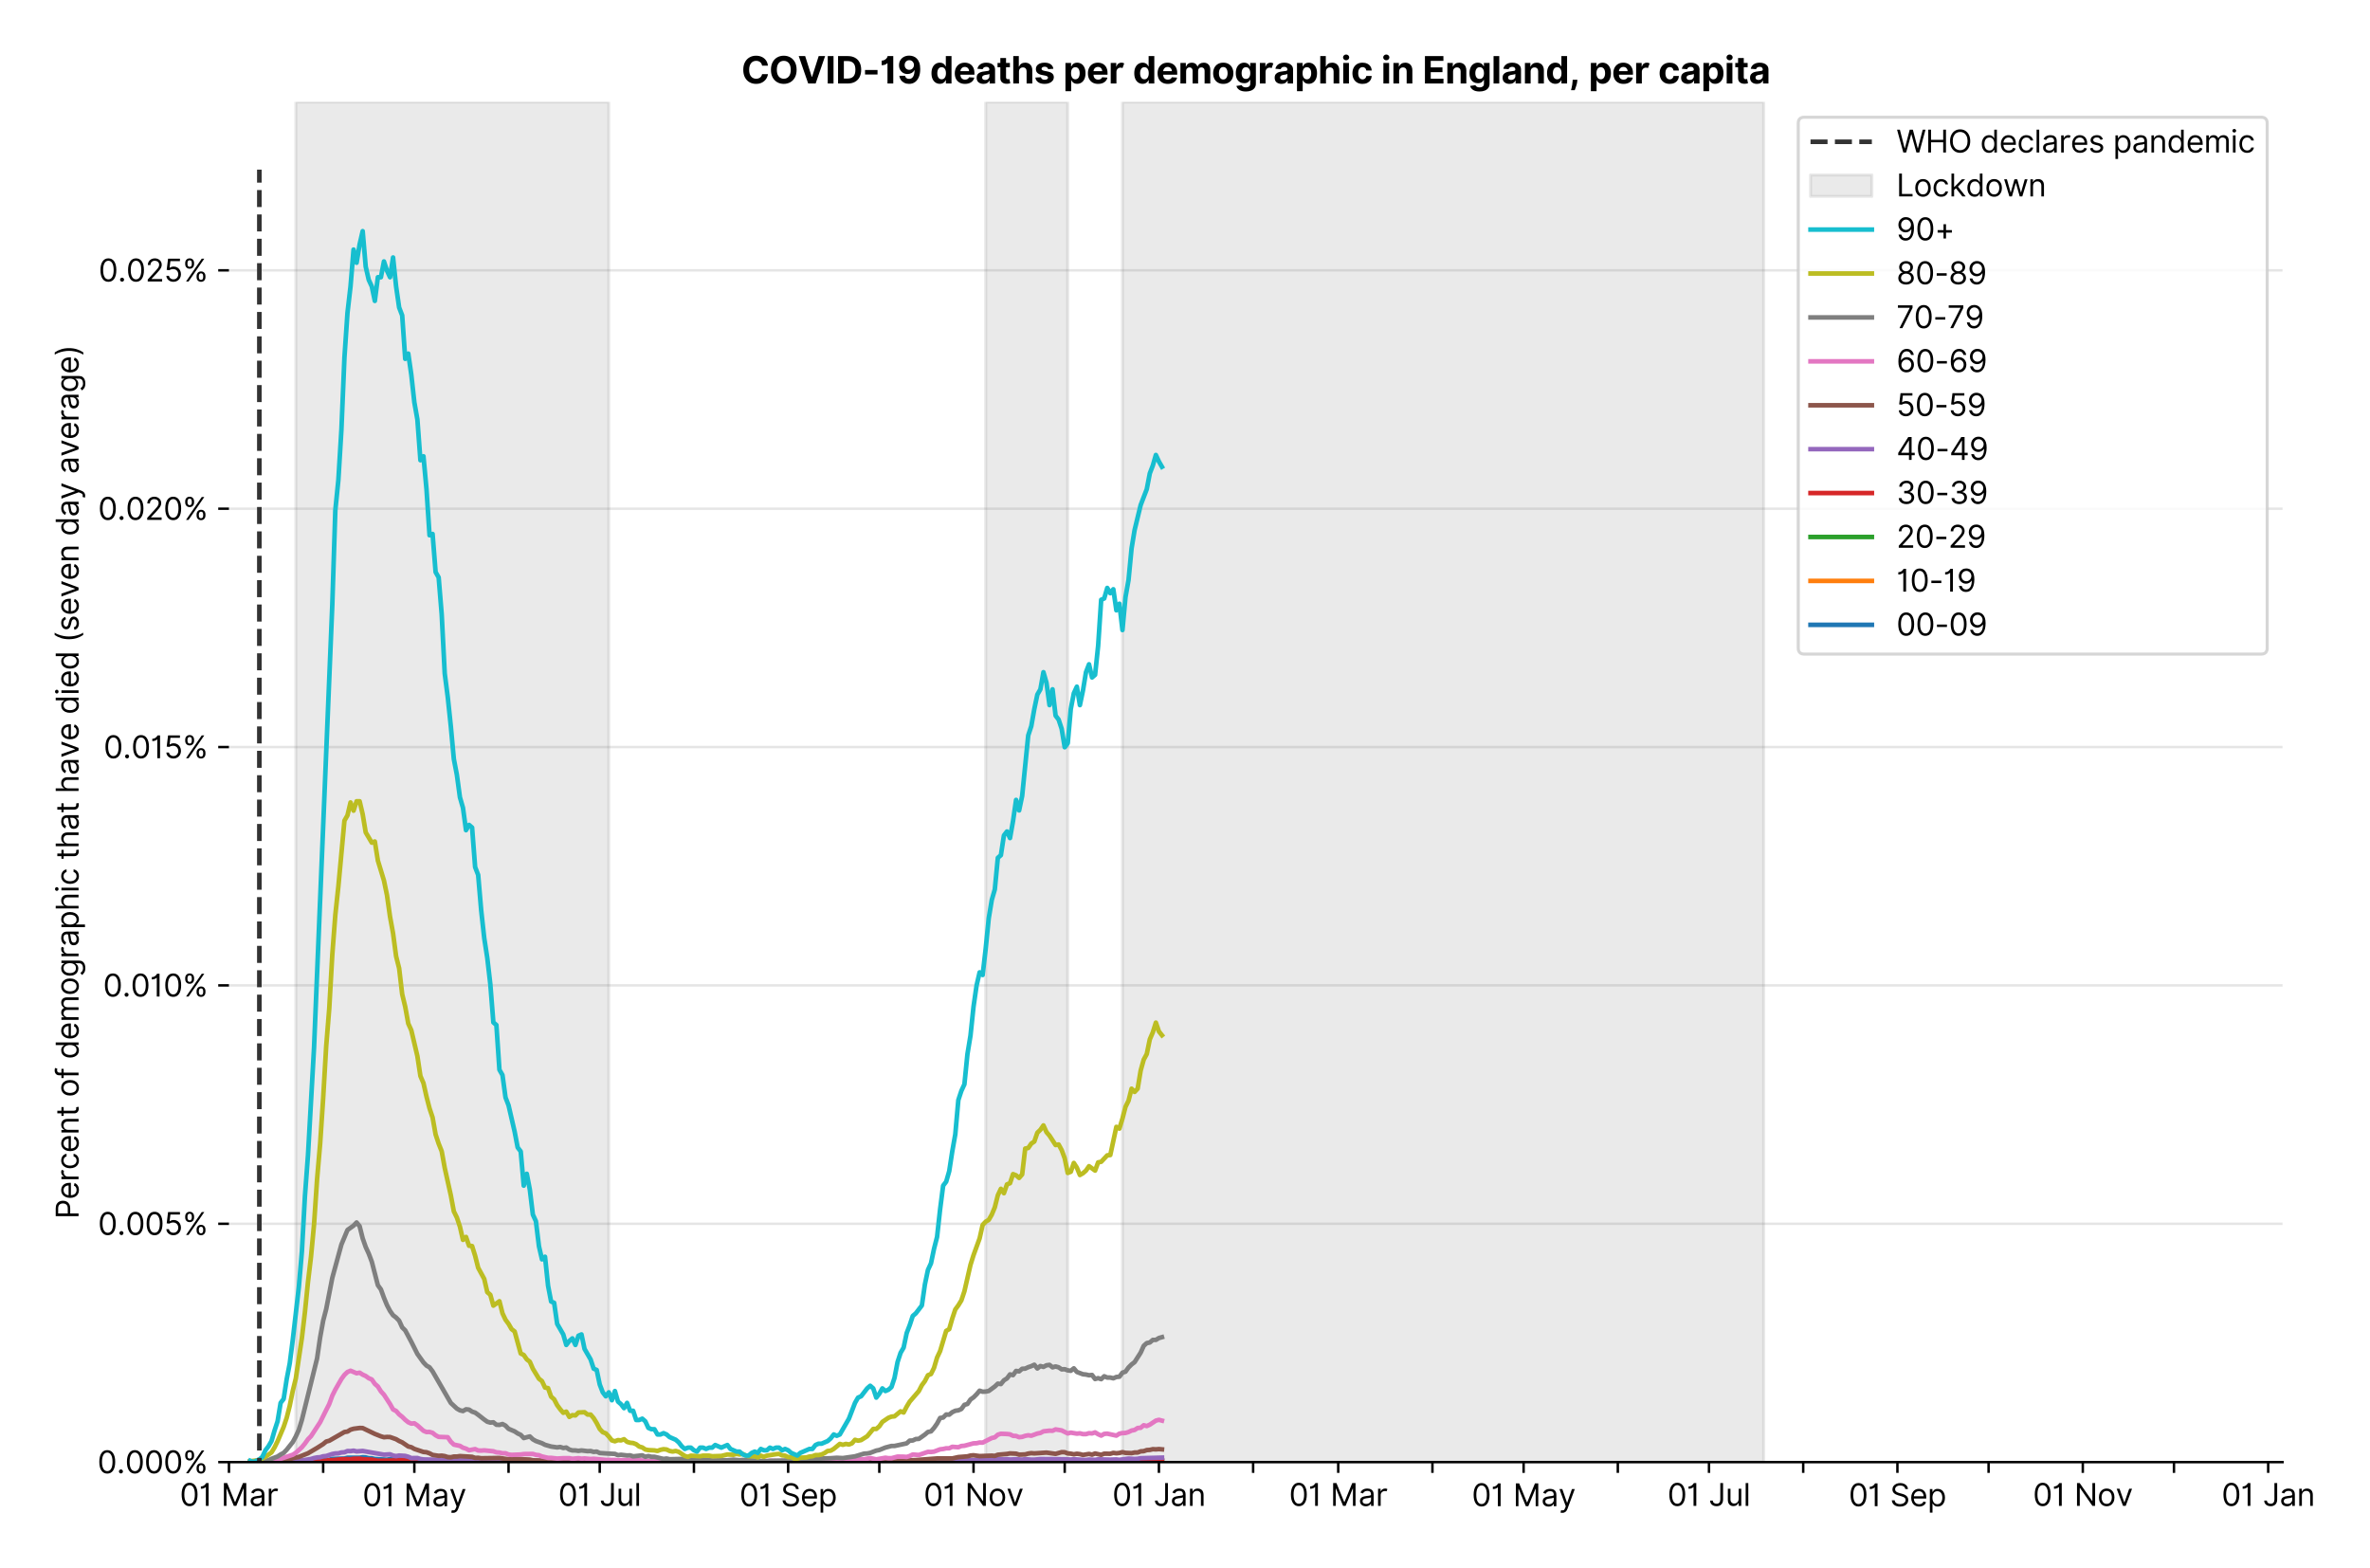 <?xml version="1.0" encoding="utf-8" standalone="no"?>
<!DOCTYPE svg PUBLIC "-//W3C//DTD SVG 1.1//EN"
  "http://www.w3.org/Graphics/SVG/1.1/DTD/svg11.dtd">
<svg xmlns:xlink="http://www.w3.org/1999/xlink" viewBox="0 0 772.775 511.234" xmlns="http://www.w3.org/2000/svg" version="1.1">
 <defs>
  <style type="text/css">*{stroke-linejoin: round; stroke-linecap: butt}</style>
 </defs>
 <g id="figure_1">
  <g id="patch_1">
   <path d="M 0 511.234 
L 772.775 511.234 
L 772.775 0 
L 0 0 
z
" style="fill: #ffffff"/>
  </g>
  <g id="axes_1">
   <g id="patch_2">
    <path d="M 74.655 476.745 
L 744.255 476.745 
L 744.255 33.225 
L 74.655 33.225 
z
" style="fill: #ffffff"/>
   </g>
   <g id="matplotlib.axis_1">
    <g id="xtick_1">
     <g id="line2d_1">
      <defs>
       <path id="md516ca38ce" d="M 0 0 
L 0 3.5 
" style="stroke: #000000; stroke-width: 0.8"/>
      </defs>
      <g>
       <use xlink:href="#md516ca38ce" x="74.655" y="476.745" style="stroke: #000000; stroke-width: 0.8"/>
      </g>
     </g>
     <g id="text_1">
      <!-- 01 Mar -->
      <g transform="translate(58.618 491.018)scale(0.1 -0.1)">
       <defs>
        <path id="Inter-Regular-30" d="M 2000 -64 
Q 1230 -64 806 561 
Q 382 1186 382 2327 
Q 382 3459 809 4088 
Q 1236 4718 2000 4718 
Q 2764 4718 3191 4088 
Q 3618 3459 3618 2327 
Q 3618 1186 3194 561 
Q 2771 -64 2000 -64 
z
M 2000 436 
Q 2509 436 2791 927 
Q 3073 1418 3073 2327 
Q 3073 3234 2789 3730 
Q 2505 4227 2000 4227 
Q 1496 4227 1211 3730 
Q 927 3234 927 2327 
Q 927 1418 1210 927 
Q 1493 436 2000 436 
z
" transform="scale(0.016)"/>
        <path id="Inter-Regular-31" d="M 1973 4655 
L 1973 0 
L 1409 0 
L 1409 3836 
L 1373 3836 
Q 1341 3773 1209 3692 
Q 1077 3611 868 3551 
Q 659 3491 391 3491 
L 391 3964 
Q 661 3964 859 4061 
Q 1057 4159 1190 4291 
Q 1323 4423 1392 4529 
Q 1461 4636 1473 4655 
L 1973 4655 
z
" transform="scale(0.016)"/>
        <path id="Inter-Regular-20" transform="scale(0.016)"/>
        <path id="Inter-Regular-4d" d="M 564 4655 
L 1236 4655 
L 2818 791 
L 2873 791 
L 4455 4655 
L 5127 4655 
L 5127 0 
L 4600 0 
L 4600 3536 
L 4555 3536 
L 3100 0 
L 2591 0 
L 1136 3536 
L 1091 3536 
L 1091 0 
L 564 0 
L 564 4655 
z
" transform="scale(0.016)"/>
        <path id="Inter-Regular-61" d="M 1518 -82 
Q 1186 -82 916 44 
Q 646 170 486 410 
Q 327 650 327 991 
Q 327 1291 445 1478 
Q 564 1666 761 1773 
Q 959 1880 1199 1933 
Q 1439 1986 1682 2018 
Q 2000 2059 2199 2080 
Q 2398 2102 2490 2154 
Q 2582 2207 2582 2336 
L 2582 2355 
Q 2582 2691 2399 2877 
Q 2216 3064 1846 3064 
Q 1461 3064 1243 2895 
Q 1025 2727 936 2536 
L 427 2718 
Q 564 3036 792 3214 
Q 1021 3393 1292 3464 
Q 1564 3536 1827 3536 
Q 1996 3536 2215 3496 
Q 2434 3457 2640 3334 
Q 2846 3211 2982 2963 
Q 3118 2716 3118 2300 
L 3118 0 
L 2582 0 
L 2582 473 
L 2555 473 
Q 2500 359 2373 229 
Q 2246 100 2034 9 
Q 1823 -82 1518 -82 
z
M 1600 400 
Q 1918 400 2137 525 
Q 2357 650 2469 847 
Q 2582 1045 2582 1264 
L 2582 1755 
Q 2548 1714 2433 1681 
Q 2318 1648 2169 1624 
Q 2021 1600 1881 1583 
Q 1741 1566 1655 1555 
Q 1446 1527 1265 1467 
Q 1084 1407 974 1287 
Q 864 1168 864 964 
Q 864 684 1072 542 
Q 1280 400 1600 400 
z
" transform="scale(0.016)"/>
        <path id="Inter-Regular-72" d="M 491 0 
L 491 3491 
L 1009 3491 
L 1009 2964 
L 1046 2964 
Q 1139 3223 1389 3384 
Q 1639 3545 1955 3545 
Q 2100 3545 2209 3511 
Q 2318 3477 2400 3418 
L 2218 2964 
Q 2161 2993 2085 3010 
Q 2009 3027 1909 3027 
Q 1527 3027 1277 2794 
Q 1027 2561 1027 2209 
L 1027 0 
L 491 0 
z
" transform="scale(0.016)"/>
       </defs>
       <use xlink:href="#Inter-Regular-30"/>
       <use xlink:href="#Inter-Regular-31" x="62.5"/>
       <use xlink:href="#Inter-Regular-20" x="106.676"/>
       <use xlink:href="#Inter-Regular-4d" x="134.801"/>
       <use xlink:href="#Inter-Regular-61" x="225.994"/>
       <use xlink:href="#Inter-Regular-72" x="282.386"/>
      </g>
     </g>
    </g>
    <g id="xtick_2">
     <g id="line2d_2">
      <g>
       <use xlink:href="#md516ca38ce" x="105.374" y="476.745" style="stroke: #000000; stroke-width: 0.8"/>
      </g>
     </g>
    </g>
    <g id="xtick_3">
     <g id="line2d_3">
      <g>
       <use xlink:href="#md516ca38ce" x="135.102" y="476.745" style="stroke: #000000; stroke-width: 0.8"/>
      </g>
     </g>
     <g id="text_2">
      <!-- 01 May -->
      <g transform="translate(118.199 491.117)scale(0.1 -0.1)">
       <defs>
        <path id="Inter-Regular-79" d="M 818 -1355 
Q 682 -1355 575 -1333 
Q 468 -1311 427 -1291 
L 564 -818 
Q 857 -893 1053 -814 
Q 1250 -736 1391 -345 
L 1509 -18 
L 218 3491 
L 800 3491 
L 1764 709 
L 1800 709 
L 2764 3491 
L 3346 3491 
L 1846 -564 
Q 1550 -1355 818 -1355 
z
" transform="scale(0.016)"/>
       </defs>
       <use xlink:href="#Inter-Regular-30"/>
       <use xlink:href="#Inter-Regular-31" x="62.5"/>
       <use xlink:href="#Inter-Regular-20" x="106.676"/>
       <use xlink:href="#Inter-Regular-4d" x="134.801"/>
       <use xlink:href="#Inter-Regular-61" x="225.994"/>
       <use xlink:href="#Inter-Regular-79" x="282.386"/>
      </g>
     </g>
    </g>
    <g id="xtick_4">
     <g id="line2d_4">
      <g>
       <use xlink:href="#md516ca38ce" x="165.821" y="476.745" style="stroke: #000000; stroke-width: 0.8"/>
      </g>
     </g>
    </g>
    <g id="xtick_5">
     <g id="line2d_5">
      <g>
       <use xlink:href="#md516ca38ce" x="195.549" y="476.745" style="stroke: #000000; stroke-width: 0.8"/>
      </g>
     </g>
     <g id="text_3">
      <!-- 01 Jul -->
      <g transform="translate(182.006 491.018)scale(0.1 -0.1)">
       <defs>
        <path id="Inter-Regular-4a" d="M 2346 4655 
L 2909 4655 
L 2909 1327 
Q 2909 657 2549 296 
Q 2189 -64 1582 -64 
Q 1200 -64 902 76 
Q 605 216 434 475 
Q 264 734 264 1091 
L 818 1091 
Q 818 795 1034 615 
Q 1250 436 1582 436 
Q 1948 436 2147 664 
Q 2346 893 2346 1327 
L 2346 4655 
z
" transform="scale(0.016)"/>
        <path id="Inter-Regular-75" d="M 2691 1427 
L 2691 3491 
L 3227 3491 
L 3227 0 
L 2691 0 
L 2691 591 
L 2655 591 
Q 2532 325 2273 140 
Q 2014 -45 1618 -45 
Q 1127 -45 809 280 
Q 491 605 491 1273 
L 491 3491 
L 1027 3491 
L 1027 1309 
Q 1027 927 1242 700 
Q 1457 473 1791 473 
Q 1991 473 2199 575 
Q 2407 677 2549 888 
Q 2691 1100 2691 1427 
z
" transform="scale(0.016)"/>
        <path id="Inter-Regular-6c" d="M 1027 4655 
L 1027 0 
L 491 0 
L 491 4655 
L 1027 4655 
z
" transform="scale(0.016)"/>
       </defs>
       <use xlink:href="#Inter-Regular-30"/>
       <use xlink:href="#Inter-Regular-31" x="62.5"/>
       <use xlink:href="#Inter-Regular-20" x="106.676"/>
       <use xlink:href="#Inter-Regular-4a" x="134.801"/>
       <use xlink:href="#Inter-Regular-75" x="189.063"/>
       <use xlink:href="#Inter-Regular-6c" x="247.159"/>
      </g>
     </g>
    </g>
    <g id="xtick_6">
     <g id="line2d_6">
      <g>
       <use xlink:href="#md516ca38ce" x="226.269" y="476.745" style="stroke: #000000; stroke-width: 0.8"/>
      </g>
     </g>
    </g>
    <g id="xtick_7">
     <g id="line2d_7">
      <g>
       <use xlink:href="#md516ca38ce" x="256.988" y="476.745" style="stroke: #000000; stroke-width: 0.8"/>
      </g>
     </g>
     <g id="text_4">
      <!-- 01 Sep -->
      <g transform="translate(241.1 491.117)scale(0.1 -0.1)">
       <defs>
        <path id="Inter-Regular-53" d="M 3109 3491 
Q 3068 3836 2777 4027 
Q 2486 4218 2064 4218 
Q 1600 4218 1318 3999 
Q 1036 3780 1036 3445 
Q 1036 3195 1189 3042 
Q 1343 2889 1553 2803 
Q 1764 2718 1936 2673 
L 2409 2545 
Q 2591 2498 2815 2414 
Q 3039 2330 3244 2185 
Q 3450 2041 3584 1816 
Q 3718 1591 3718 1264 
Q 3718 886 3521 581 
Q 3325 277 2949 97 
Q 2573 -82 2036 -82 
Q 1286 -82 845 272 
Q 405 627 364 1200 
L 946 1200 
Q 968 936 1124 764 
Q 1280 593 1519 510 
Q 1759 427 2036 427 
Q 2359 427 2616 533 
Q 2873 639 3023 828 
Q 3173 1018 3173 1273 
Q 3173 1505 3043 1650 
Q 2914 1795 2702 1886 
Q 2491 1977 2246 2045 
L 1673 2209 
Q 1127 2366 809 2657 
Q 491 2948 491 3418 
Q 491 3809 703 4101 
Q 916 4393 1276 4555 
Q 1636 4718 2082 4718 
Q 2532 4718 2882 4558 
Q 3232 4398 3437 4120 
Q 3643 3843 3655 3491 
L 3109 3491 
z
" transform="scale(0.016)"/>
        <path id="Inter-Regular-65" d="M 1955 -73 
Q 1450 -73 1085 151 
Q 721 375 524 778 
Q 327 1182 327 1718 
Q 327 2255 524 2665 
Q 721 3075 1074 3305 
Q 1427 3536 1900 3536 
Q 2173 3536 2439 3445 
Q 2705 3355 2923 3151 
Q 3141 2948 3270 2614 
Q 3400 2280 3400 1791 
L 3400 1564 
L 866 1564 
Q 884 1005 1183 707 
Q 1482 409 1955 409 
Q 2271 409 2498 545 
Q 2725 682 2827 955 
L 3346 809 
Q 3223 414 2854 170 
Q 2486 -73 1955 -73 
z
M 866 2027 
L 2855 2027 
Q 2855 2470 2595 2762 
Q 2336 3055 1900 3055 
Q 1593 3055 1368 2911 
Q 1143 2768 1013 2533 
Q 884 2298 866 2027 
z
" transform="scale(0.016)"/>
        <path id="Inter-Regular-70" d="M 491 -1309 
L 491 3491 
L 1009 3491 
L 1009 2936 
L 1073 2936 
Q 1132 3027 1237 3169 
Q 1343 3311 1542 3423 
Q 1741 3536 2082 3536 
Q 2523 3536 2859 3315 
Q 3196 3095 3384 2690 
Q 3573 2286 3573 1736 
Q 3573 1182 3384 776 
Q 3196 370 2861 148 
Q 2527 -73 2091 -73 
Q 1755 -73 1552 39 
Q 1350 152 1241 296 
Q 1132 441 1073 536 
L 1027 536 
L 1027 -1309 
L 491 -1309 
z
M 1018 1745 
Q 1018 1152 1276 780 
Q 1534 409 2018 409 
Q 2355 409 2581 587 
Q 2807 766 2921 1069 
Q 3036 1373 3036 1745 
Q 3036 2114 2923 2410 
Q 2811 2707 2585 2881 
Q 2359 3055 2018 3055 
Q 1527 3055 1272 2693 
Q 1018 2332 1018 1745 
z
" transform="scale(0.016)"/>
       </defs>
       <use xlink:href="#Inter-Regular-30"/>
       <use xlink:href="#Inter-Regular-31" x="62.5"/>
       <use xlink:href="#Inter-Regular-20" x="106.676"/>
       <use xlink:href="#Inter-Regular-53" x="134.801"/>
       <use xlink:href="#Inter-Regular-65" x="198.58"/>
       <use xlink:href="#Inter-Regular-70" x="256.818"/>
      </g>
     </g>
    </g>
    <g id="xtick_8">
     <g id="line2d_8">
      <g>
       <use xlink:href="#md516ca38ce" x="286.716" y="476.745" style="stroke: #000000; stroke-width: 0.8"/>
      </g>
     </g>
    </g>
    <g id="xtick_9">
     <g id="line2d_9">
      <g>
       <use xlink:href="#md516ca38ce" x="317.435" y="476.745" style="stroke: #000000; stroke-width: 0.8"/>
      </g>
     </g>
     <g id="text_5">
      <!-- 01 Nov -->
      <g transform="translate(301.164 491.018)scale(0.1 -0.1)">
       <defs>
        <path id="Inter-Regular-4e" d="M 4255 4655 
L 4255 0 
L 3709 0 
L 1173 3655 
L 1127 3655 
L 1127 0 
L 564 0 
L 564 4655 
L 1109 4655 
L 3655 991 
L 3700 991 
L 3700 4655 
L 4255 4655 
z
" transform="scale(0.016)"/>
        <path id="Inter-Regular-6f" d="M 1909 -73 
Q 1436 -73 1080 152 
Q 725 377 526 781 
Q 327 1186 327 1727 
Q 327 2273 526 2679 
Q 725 3086 1080 3311 
Q 1436 3536 1909 3536 
Q 2382 3536 2737 3311 
Q 3093 3086 3292 2679 
Q 3491 2273 3491 1727 
Q 3491 1186 3292 781 
Q 3093 377 2737 152 
Q 2382 -73 1909 -73 
z
M 1909 409 
Q 2268 409 2500 593 
Q 2732 777 2843 1077 
Q 2955 1377 2955 1727 
Q 2955 2077 2843 2379 
Q 2732 2682 2500 2868 
Q 2268 3055 1909 3055 
Q 1550 3055 1318 2868 
Q 1086 2682 975 2379 
Q 864 2077 864 1727 
Q 864 1377 975 1077 
Q 1086 777 1318 593 
Q 1550 409 1909 409 
z
" transform="scale(0.016)"/>
        <path id="Inter-Regular-76" d="M 3346 3491 
L 2055 0 
L 1509 0 
L 218 3491 
L 800 3491 
L 1764 709 
L 1800 709 
L 2764 3491 
L 3346 3491 
z
" transform="scale(0.016)"/>
       </defs>
       <use xlink:href="#Inter-Regular-30"/>
       <use xlink:href="#Inter-Regular-31" x="62.5"/>
       <use xlink:href="#Inter-Regular-20" x="106.676"/>
       <use xlink:href="#Inter-Regular-4e" x="134.801"/>
       <use xlink:href="#Inter-Regular-6f" x="210.085"/>
       <use xlink:href="#Inter-Regular-76" x="269.744"/>
      </g>
     </g>
    </g>
    <g id="xtick_10">
     <g id="line2d_10">
      <g>
       <use xlink:href="#md516ca38ce" x="347.163" y="476.745" style="stroke: #000000; stroke-width: 0.8"/>
      </g>
     </g>
    </g>
    <g id="xtick_11">
     <g id="line2d_11">
      <g>
       <use xlink:href="#md516ca38ce" x="377.882" y="476.745" style="stroke: #000000; stroke-width: 0.8"/>
      </g>
     </g>
     <g id="text_6">
      <!-- 01 Jan -->
      <g transform="translate(362.683 491.018)scale(0.1 -0.1)">
       <defs>
        <path id="Inter-Regular-6e" d="M 1027 2100 
L 1027 0 
L 491 0 
L 491 3491 
L 1009 3491 
L 1009 2945 
L 1055 2945 
Q 1177 3211 1427 3373 
Q 1677 3536 2073 3536 
Q 2602 3536 2928 3211 
Q 3255 2886 3255 2218 
L 3255 0 
L 2718 0 
L 2718 2182 
Q 2718 2593 2504 2824 
Q 2291 3055 1918 3055 
Q 1534 3055 1280 2806 
Q 1027 2557 1027 2100 
z
" transform="scale(0.016)"/>
       </defs>
       <use xlink:href="#Inter-Regular-30"/>
       <use xlink:href="#Inter-Regular-31" x="62.5"/>
       <use xlink:href="#Inter-Regular-20" x="106.676"/>
       <use xlink:href="#Inter-Regular-4a" x="134.801"/>
       <use xlink:href="#Inter-Regular-61" x="189.063"/>
       <use xlink:href="#Inter-Regular-6e" x="245.455"/>
      </g>
     </g>
    </g>
    <g id="xtick_12">
     <g id="line2d_12">
      <g>
       <use xlink:href="#md516ca38ce" x="408.602" y="476.745" style="stroke: #000000; stroke-width: 0.8"/>
      </g>
     </g>
    </g>
    <g id="xtick_13">
     <g id="line2d_13">
      <g>
       <use xlink:href="#md516ca38ce" x="436.348" y="476.745" style="stroke: #000000; stroke-width: 0.8"/>
      </g>
     </g>
     <g id="text_7">
      <!-- 01 Mar -->
      <g transform="translate(420.311 491.018)scale(0.1 -0.1)">
       <use xlink:href="#Inter-Regular-30"/>
       <use xlink:href="#Inter-Regular-31" x="62.5"/>
       <use xlink:href="#Inter-Regular-20" x="106.676"/>
       <use xlink:href="#Inter-Regular-4d" x="134.801"/>
       <use xlink:href="#Inter-Regular-61" x="225.994"/>
       <use xlink:href="#Inter-Regular-72" x="282.386"/>
      </g>
     </g>
    </g>
    <g id="xtick_14">
     <g id="line2d_14">
      <g>
       <use xlink:href="#md516ca38ce" x="467.067" y="476.745" style="stroke: #000000; stroke-width: 0.8"/>
      </g>
     </g>
    </g>
    <g id="xtick_15">
     <g id="line2d_15">
      <g>
       <use xlink:href="#md516ca38ce" x="496.795" y="476.745" style="stroke: #000000; stroke-width: 0.8"/>
      </g>
     </g>
     <g id="text_8">
      <!-- 01 May -->
      <g transform="translate(479.892 491.117)scale(0.1 -0.1)">
       <use xlink:href="#Inter-Regular-30"/>
       <use xlink:href="#Inter-Regular-31" x="62.5"/>
       <use xlink:href="#Inter-Regular-20" x="106.676"/>
       <use xlink:href="#Inter-Regular-4d" x="134.801"/>
       <use xlink:href="#Inter-Regular-61" x="225.994"/>
       <use xlink:href="#Inter-Regular-79" x="282.386"/>
      </g>
     </g>
    </g>
    <g id="xtick_16">
     <g id="line2d_16">
      <g>
       <use xlink:href="#md516ca38ce" x="527.514" y="476.745" style="stroke: #000000; stroke-width: 0.8"/>
      </g>
     </g>
    </g>
    <g id="xtick_17">
     <g id="line2d_17">
      <g>
       <use xlink:href="#md516ca38ce" x="557.243" y="476.745" style="stroke: #000000; stroke-width: 0.8"/>
      </g>
     </g>
     <g id="text_9">
      <!-- 01 Jul -->
      <g transform="translate(543.699 491.018)scale(0.1 -0.1)">
       <use xlink:href="#Inter-Regular-30"/>
       <use xlink:href="#Inter-Regular-31" x="62.5"/>
       <use xlink:href="#Inter-Regular-20" x="106.676"/>
       <use xlink:href="#Inter-Regular-4a" x="134.801"/>
       <use xlink:href="#Inter-Regular-75" x="189.063"/>
       <use xlink:href="#Inter-Regular-6c" x="247.159"/>
      </g>
     </g>
    </g>
    <g id="xtick_18">
     <g id="line2d_18">
      <g>
       <use xlink:href="#md516ca38ce" x="587.962" y="476.745" style="stroke: #000000; stroke-width: 0.8"/>
      </g>
     </g>
    </g>
    <g id="xtick_19">
     <g id="line2d_19">
      <g>
       <use xlink:href="#md516ca38ce" x="618.681" y="476.745" style="stroke: #000000; stroke-width: 0.8"/>
      </g>
     </g>
     <g id="text_10">
      <!-- 01 Sep -->
      <g transform="translate(602.793 491.117)scale(0.1 -0.1)">
       <use xlink:href="#Inter-Regular-30"/>
       <use xlink:href="#Inter-Regular-31" x="62.5"/>
       <use xlink:href="#Inter-Regular-20" x="106.676"/>
       <use xlink:href="#Inter-Regular-53" x="134.801"/>
       <use xlink:href="#Inter-Regular-65" x="198.58"/>
       <use xlink:href="#Inter-Regular-70" x="256.818"/>
      </g>
     </g>
    </g>
    <g id="xtick_20">
     <g id="line2d_20">
      <g>
       <use xlink:href="#md516ca38ce" x="648.409" y="476.745" style="stroke: #000000; stroke-width: 0.8"/>
      </g>
     </g>
    </g>
    <g id="xtick_21">
     <g id="line2d_21">
      <g>
       <use xlink:href="#md516ca38ce" x="679.128" y="476.745" style="stroke: #000000; stroke-width: 0.8"/>
      </g>
     </g>
     <g id="text_11">
      <!-- 01 Nov -->
      <g transform="translate(662.857 491.018)scale(0.1 -0.1)">
       <use xlink:href="#Inter-Regular-30"/>
       <use xlink:href="#Inter-Regular-31" x="62.5"/>
       <use xlink:href="#Inter-Regular-20" x="106.676"/>
       <use xlink:href="#Inter-Regular-4e" x="134.801"/>
       <use xlink:href="#Inter-Regular-6f" x="210.085"/>
       <use xlink:href="#Inter-Regular-76" x="269.744"/>
      </g>
     </g>
    </g>
    <g id="xtick_22">
     <g id="line2d_22">
      <g>
       <use xlink:href="#md516ca38ce" x="708.856" y="476.745" style="stroke: #000000; stroke-width: 0.8"/>
      </g>
     </g>
    </g>
    <g id="xtick_23">
     <g id="line2d_23">
      <g>
       <use xlink:href="#md516ca38ce" x="739.576" y="476.745" style="stroke: #000000; stroke-width: 0.8"/>
      </g>
     </g>
     <g id="text_12">
      <!-- 01 Jan -->
      <g transform="translate(724.376 491.018)scale(0.1 -0.1)">
       <use xlink:href="#Inter-Regular-30"/>
       <use xlink:href="#Inter-Regular-31" x="62.5"/>
       <use xlink:href="#Inter-Regular-20" x="106.676"/>
       <use xlink:href="#Inter-Regular-4a" x="134.801"/>
       <use xlink:href="#Inter-Regular-61" x="189.063"/>
       <use xlink:href="#Inter-Regular-6e" x="245.455"/>
      </g>
     </g>
    </g>
   </g>
   <g id="matplotlib.axis_2">
    <g id="ytick_1">
     <g id="line2d_24">
      <path d="M 74.655 476.745 
L 744.255 476.745 
" clip-path="url(#p4b05df4b46)" style="fill: none; stroke: #e5e5e5; stroke-width: 0.8; stroke-linecap: square"/>
     </g>
     <g id="line2d_25">
      <defs>
       <path id="m0cff95bbcb" d="M 0 0 
L -3.5 0 
" style="stroke: #000000; stroke-width: 0.8"/>
      </defs>
      <g>
       <use xlink:href="#m0cff95bbcb" x="74.655" y="476.745" style="stroke: #000000; stroke-width: 0.8"/>
      </g>
     </g>
     <g id="text_13">
      <!-- 0.000% -->
      <g transform="translate(31.773 480.382)scale(0.1 -0.1)">
       <defs>
        <path id="Inter-Regular-2e" d="M 882 -36 
Q 714 -36 593 84 
Q 473 205 473 373 
Q 473 541 593 661 
Q 714 782 882 782 
Q 1050 782 1170 661 
Q 1291 541 1291 373 
Q 1291 205 1170 84 
Q 1050 -36 882 -36 
z
" transform="scale(0.016)"/>
        <path id="Inter-Regular-25" d="M 2855 873 
L 2855 1118 
Q 2855 1373 2960 1585 
Q 3066 1798 3269 1926 
Q 3473 2055 3764 2055 
Q 4059 2055 4259 1926 
Q 4459 1798 4561 1585 
Q 4664 1373 4664 1118 
L 4664 873 
Q 4664 618 4560 405 
Q 4457 193 4256 64 
Q 4055 -64 3764 -64 
Q 3468 -64 3266 64 
Q 3064 193 2959 405 
Q 2855 618 2855 873 
z
M 536 3536 
L 536 3782 
Q 536 4036 642 4248 
Q 748 4461 951 4589 
Q 1155 4718 1446 4718 
Q 1741 4718 1941 4589 
Q 2141 4461 2243 4248 
Q 2346 4036 2346 3782 
L 2346 3536 
Q 2346 3282 2242 3069 
Q 2139 2857 1937 2728 
Q 1736 2600 1446 2600 
Q 1150 2600 948 2728 
Q 746 2857 641 3069 
Q 536 3282 536 3536 
z
M 709 0 
L 3909 4655 
L 4427 4655 
L 1227 0 
L 709 0 
z
M 3318 1118 
L 3318 873 
Q 3318 661 3418 494 
Q 3518 327 3764 327 
Q 4002 327 4101 494 
Q 4200 661 4200 873 
L 4200 1118 
Q 4200 1330 4104 1497 
Q 4009 1664 3764 1664 
Q 3525 1664 3421 1497 
Q 3318 1330 3318 1118 
z
M 1000 3782 
L 1000 3536 
Q 1000 3325 1100 3158 
Q 1200 2991 1446 2991 
Q 1684 2991 1783 3158 
Q 1882 3325 1882 3536 
L 1882 3782 
Q 1882 3993 1786 4160 
Q 1691 4327 1446 4327 
Q 1207 4327 1103 4160 
Q 1000 3993 1000 3782 
z
" transform="scale(0.016)"/>
       </defs>
       <use xlink:href="#Inter-Regular-30"/>
       <use xlink:href="#Inter-Regular-2e" x="62.5"/>
       <use xlink:href="#Inter-Regular-30" x="90.057"/>
       <use xlink:href="#Inter-Regular-30" x="152.557"/>
       <use xlink:href="#Inter-Regular-30" x="215.057"/>
       <use xlink:href="#Inter-Regular-25" x="277.557"/>
      </g>
     </g>
    </g>
    <g id="ytick_2">
     <g id="line2d_26">
      <path d="M 74.655 399.026 
L 744.255 399.026 
" clip-path="url(#p4b05df4b46)" style="fill: none; stroke: #e5e5e5; stroke-width: 0.8; stroke-linecap: square"/>
     </g>
     <g id="line2d_27">
      <g>
       <use xlink:href="#m0cff95bbcb" x="74.655" y="399.026" style="stroke: #000000; stroke-width: 0.8"/>
      </g>
     </g>
     <g id="text_14">
      <!-- 0.005% -->
      <g transform="translate(31.944 402.663)scale(0.1 -0.1)">
       <defs>
        <path id="Inter-Regular-35" d="M 1936 -64 
Q 1536 -64 1216 95 
Q 896 255 702 532 
Q 509 809 491 1164 
L 1036 1164 
Q 1068 848 1324 642 
Q 1580 436 1936 436 
Q 2223 436 2447 570 
Q 2671 705 2799 940 
Q 2927 1175 2927 1473 
Q 2927 1777 2794 2017 
Q 2661 2257 2429 2395 
Q 2198 2534 1900 2536 
Q 1686 2539 1461 2472 
Q 1236 2405 1091 2300 
L 564 2364 
L 846 4655 
L 3264 4655 
L 3264 4155 
L 1318 4155 
L 1155 2782 
L 1182 2782 
Q 1325 2895 1541 2970 
Q 1757 3045 1991 3045 
Q 2418 3045 2753 2842 
Q 3089 2639 3281 2286 
Q 3473 1934 3473 1482 
Q 3473 1036 3274 687 
Q 3075 339 2727 137 
Q 2380 -64 1936 -64 
z
" transform="scale(0.016)"/>
       </defs>
       <use xlink:href="#Inter-Regular-30"/>
       <use xlink:href="#Inter-Regular-2e" x="62.5"/>
       <use xlink:href="#Inter-Regular-30" x="90.057"/>
       <use xlink:href="#Inter-Regular-30" x="152.557"/>
       <use xlink:href="#Inter-Regular-35" x="215.057"/>
       <use xlink:href="#Inter-Regular-25" x="275.852"/>
      </g>
     </g>
    </g>
    <g id="ytick_3">
     <g id="line2d_28">
      <path d="M 74.655 321.307 
L 744.255 321.307 
" clip-path="url(#p4b05df4b46)" style="fill: none; stroke: #e5e5e5; stroke-width: 0.8; stroke-linecap: square"/>
     </g>
     <g id="line2d_29">
      <g>
       <use xlink:href="#m0cff95bbcb" x="74.655" y="321.307" style="stroke: #000000; stroke-width: 0.8"/>
      </g>
     </g>
     <g id="text_15">
      <!-- 0.010% -->
      <g transform="translate(33.606 324.944)scale(0.1 -0.1)">
       <use xlink:href="#Inter-Regular-30"/>
       <use xlink:href="#Inter-Regular-2e" x="62.5"/>
       <use xlink:href="#Inter-Regular-30" x="90.057"/>
       <use xlink:href="#Inter-Regular-31" x="152.557"/>
       <use xlink:href="#Inter-Regular-30" x="196.733"/>
       <use xlink:href="#Inter-Regular-25" x="259.233"/>
      </g>
     </g>
    </g>
    <g id="ytick_4">
     <g id="line2d_30">
      <path d="M 74.655 243.588 
L 744.255 243.588 
" clip-path="url(#p4b05df4b46)" style="fill: none; stroke: #e5e5e5; stroke-width: 0.8; stroke-linecap: square"/>
     </g>
     <g id="line2d_31">
      <g>
       <use xlink:href="#m0cff95bbcb" x="74.655" y="243.588" style="stroke: #000000; stroke-width: 0.8"/>
      </g>
     </g>
     <g id="text_16">
      <!-- 0.015% -->
      <g transform="translate(33.777 247.225)scale(0.1 -0.1)">
       <use xlink:href="#Inter-Regular-30"/>
       <use xlink:href="#Inter-Regular-2e" x="62.5"/>
       <use xlink:href="#Inter-Regular-30" x="90.057"/>
       <use xlink:href="#Inter-Regular-31" x="152.557"/>
       <use xlink:href="#Inter-Regular-35" x="196.733"/>
       <use xlink:href="#Inter-Regular-25" x="257.528"/>
      </g>
     </g>
    </g>
    <g id="ytick_5">
     <g id="line2d_32">
      <path d="M 74.655 165.869 
L 744.255 165.869 
" clip-path="url(#p4b05df4b46)" style="fill: none; stroke: #e5e5e5; stroke-width: 0.8; stroke-linecap: square"/>
     </g>
     <g id="line2d_33">
      <g>
       <use xlink:href="#m0cff95bbcb" x="74.655" y="165.869" style="stroke: #000000; stroke-width: 0.8"/>
      </g>
     </g>
     <g id="text_17">
      <!-- 0.020% -->
      <g transform="translate(31.972 169.506)scale(0.1 -0.1)">
       <defs>
        <path id="Inter-Regular-32" d="M 482 0 
L 482 409 
L 2018 2091 
Q 2289 2386 2464 2605 
Q 2639 2825 2724 3019 
Q 2809 3214 2809 3427 
Q 2809 3795 2553 4011 
Q 2298 4227 1918 4227 
Q 1514 4227 1275 3985 
Q 1036 3743 1036 3345 
L 500 3345 
Q 500 3755 688 4064 
Q 877 4373 1203 4545 
Q 1530 4718 1936 4718 
Q 2346 4718 2661 4545 
Q 2977 4373 3156 4079 
Q 3336 3786 3336 3427 
Q 3336 3170 3244 2926 
Q 3152 2682 2926 2383 
Q 2700 2084 2300 1655 
L 1255 536 
L 1255 500 
L 3418 500 
L 3418 0 
L 482 0 
z
" transform="scale(0.016)"/>
       </defs>
       <use xlink:href="#Inter-Regular-30"/>
       <use xlink:href="#Inter-Regular-2e" x="62.5"/>
       <use xlink:href="#Inter-Regular-30" x="90.057"/>
       <use xlink:href="#Inter-Regular-32" x="152.557"/>
       <use xlink:href="#Inter-Regular-30" x="213.068"/>
       <use xlink:href="#Inter-Regular-25" x="275.568"/>
      </g>
     </g>
    </g>
    <g id="ytick_6">
     <g id="line2d_34">
      <path d="M 74.655 88.15 
L 744.255 88.15 
" clip-path="url(#p4b05df4b46)" style="fill: none; stroke: #e5e5e5; stroke-width: 0.8; stroke-linecap: square"/>
     </g>
     <g id="line2d_35">
      <g>
       <use xlink:href="#m0cff95bbcb" x="74.655" y="88.15" style="stroke: #000000; stroke-width: 0.8"/>
      </g>
     </g>
     <g id="text_18">
      <!-- 0.025% -->
      <g transform="translate(32.142 91.787)scale(0.1 -0.1)">
       <use xlink:href="#Inter-Regular-30"/>
       <use xlink:href="#Inter-Regular-2e" x="62.5"/>
       <use xlink:href="#Inter-Regular-30" x="90.057"/>
       <use xlink:href="#Inter-Regular-32" x="152.557"/>
       <use xlink:href="#Inter-Regular-35" x="213.068"/>
       <use xlink:href="#Inter-Regular-25" x="273.864"/>
      </g>
     </g>
    </g>
    <g id="text_19">
     <!-- Percent of demographic that have died (seven day average) -->
     <g transform="translate(25.614 397.458)rotate(-90)scale(0.1 -0.1)">
      <defs>
       <path id="Inter-Regular-50" d="M 564 0 
L 564 4655 
L 2136 4655 
Q 2684 4655 3033 4458 
Q 3382 4261 3550 3927 
Q 3718 3593 3718 3182 
Q 3718 2770 3551 2434 
Q 3384 2098 3036 1899 
Q 2689 1700 2146 1700 
L 1127 1700 
L 1127 0 
L 564 0 
z
M 1127 2200 
L 2127 2200 
Q 2689 2200 2926 2482 
Q 3164 2764 3164 3182 
Q 3164 3602 2925 3878 
Q 2686 4155 2118 4155 
L 1127 4155 
L 1127 2200 
z
" transform="scale(0.016)"/>
       <path id="Inter-Regular-63" d="M 1909 -73 
Q 1418 -73 1063 159 
Q 709 391 518 798 
Q 327 1205 327 1727 
Q 327 2259 524 2667 
Q 721 3075 1074 3305 
Q 1427 3536 1900 3536 
Q 2268 3536 2563 3400 
Q 2859 3264 3047 3018 
Q 3236 2773 3282 2445 
L 2746 2445 
Q 2684 2684 2474 2869 
Q 2264 3055 1909 3055 
Q 1439 3055 1151 2697 
Q 864 2339 864 1745 
Q 864 1139 1148 774 
Q 1432 409 1909 409 
Q 2223 409 2447 570 
Q 2671 732 2746 1018 
L 3282 1018 
Q 3236 709 3058 462 
Q 2880 216 2588 71 
Q 2296 -73 1909 -73 
z
" transform="scale(0.016)"/>
       <path id="Inter-Regular-74" d="M 2009 3491 
L 2009 3036 
L 1264 3036 
L 1264 1000 
Q 1264 773 1331 660 
Q 1398 548 1503 510 
Q 1609 473 1727 473 
Q 1816 473 1873 483 
Q 1930 493 1964 500 
L 2073 18 
Q 2018 -2 1920 -23 
Q 1823 -45 1673 -45 
Q 1446 -45 1228 52 
Q 1011 150 869 350 
Q 727 550 727 855 
L 727 3036 
L 200 3036 
L 200 3491 
L 727 3491 
L 727 4327 
L 1264 4327 
L 1264 3491 
L 2009 3491 
z
" transform="scale(0.016)"/>
       <path id="Inter-Regular-66" d="M 2046 3491 
L 2046 3036 
L 1264 3036 
L 1264 0 
L 727 0 
L 727 3036 
L 164 3036 
L 164 3491 
L 727 3491 
L 727 3973 
Q 727 4273 868 4473 
Q 1009 4673 1234 4773 
Q 1459 4873 1709 4873 
Q 1907 4873 2032 4841 
Q 2157 4809 2218 4782 
L 2064 4318 
Q 2023 4332 1951 4352 
Q 1880 4373 1764 4373 
Q 1498 4373 1381 4239 
Q 1264 4105 1264 3845 
L 1264 3491 
L 2046 3491 
z
" transform="scale(0.016)"/>
       <path id="Inter-Regular-64" d="M 1809 -73 
Q 1373 -73 1039 148 
Q 705 370 516 776 
Q 327 1182 327 1736 
Q 327 2286 516 2690 
Q 705 3095 1041 3315 
Q 1377 3536 1818 3536 
Q 2159 3536 2358 3423 
Q 2557 3311 2662 3169 
Q 2768 3027 2827 2936 
L 2873 2936 
L 2873 4655 
L 3409 4655 
L 3409 0 
L 2891 0 
L 2891 536 
L 2827 536 
Q 2768 441 2659 296 
Q 2550 152 2348 39 
Q 2146 -73 1809 -73 
z
M 1882 409 
Q 2366 409 2624 780 
Q 2882 1152 2882 1745 
Q 2882 2332 2627 2693 
Q 2373 3055 1882 3055 
Q 1541 3055 1315 2881 
Q 1089 2707 976 2410 
Q 864 2114 864 1745 
Q 864 1373 978 1069 
Q 1093 766 1319 587 
Q 1546 409 1882 409 
z
" transform="scale(0.016)"/>
       <path id="Inter-Regular-6d" d="M 491 0 
L 491 3491 
L 1009 3491 
L 1009 2945 
L 1055 2945 
Q 1164 3225 1407 3380 
Q 1650 3536 1991 3536 
Q 2336 3536 2567 3380 
Q 2798 3225 2927 2945 
L 2964 2945 
Q 3098 3216 3366 3376 
Q 3634 3536 4009 3536 
Q 4477 3536 4775 3244 
Q 5073 2952 5073 2336 
L 5073 0 
L 4536 0 
L 4536 2336 
Q 4536 2723 4325 2889 
Q 4114 3055 3827 3055 
Q 3459 3055 3257 2833 
Q 3055 2611 3055 2273 
L 3055 0 
L 2509 0 
L 2509 2391 
Q 2509 2689 2316 2872 
Q 2123 3055 1818 3055 
Q 1609 3055 1428 2943 
Q 1248 2832 1137 2635 
Q 1027 2439 1027 2182 
L 1027 0 
L 491 0 
z
" transform="scale(0.016)"/>
       <path id="Inter-Regular-67" d="M 1900 -1382 
Q 1316 -1382 976 -1169 
Q 636 -957 473 -682 
L 900 -382 
Q 973 -477 1084 -601 
Q 1196 -725 1390 -817 
Q 1584 -909 1900 -909 
Q 2323 -909 2598 -704 
Q 2873 -500 2873 -64 
L 2873 645 
L 2827 645 
Q 2768 550 2660 410 
Q 2552 270 2351 162 
Q 2150 55 1809 55 
Q 1386 55 1051 255 
Q 716 455 521 836 
Q 327 1218 327 1764 
Q 327 2300 516 2699 
Q 705 3098 1041 3317 
Q 1377 3536 1818 3536 
Q 2159 3536 2360 3423 
Q 2561 3311 2669 3169 
Q 2777 3027 2836 2936 
L 2891 2936 
L 2891 3491 
L 3409 3491 
L 3409 -100 
Q 3409 -550 3205 -833 
Q 3002 -1116 2660 -1249 
Q 2318 -1382 1900 -1382 
z
M 1882 536 
Q 2366 536 2624 864 
Q 2882 1193 2882 1773 
Q 2882 2339 2627 2697 
Q 2373 3055 1882 3055 
Q 1541 3055 1315 2882 
Q 1089 2709 976 2418 
Q 864 2127 864 1773 
Q 864 1227 1120 881 
Q 1377 536 1882 536 
z
" transform="scale(0.016)"/>
       <path id="Inter-Regular-68" d="M 1027 2100 
L 1027 0 
L 491 0 
L 491 4655 
L 1027 4655 
L 1027 2945 
L 1073 2945 
Q 1196 3216 1442 3376 
Q 1689 3536 2100 3536 
Q 2636 3536 2963 3213 
Q 3291 2891 3291 2218 
L 3291 0 
L 2755 0 
L 2755 2182 
Q 2755 2598 2540 2826 
Q 2325 3055 1946 3055 
Q 1548 3055 1287 2806 
Q 1027 2557 1027 2100 
z
" transform="scale(0.016)"/>
       <path id="Inter-Regular-69" d="M 491 0 
L 491 3491 
L 1027 3491 
L 1027 0 
L 491 0 
z
M 764 4073 
Q 607 4073 494 4179 
Q 382 4286 382 4436 
Q 382 4586 494 4693 
Q 607 4800 764 4800 
Q 921 4800 1033 4693 
Q 1146 4586 1146 4436 
Q 1146 4286 1033 4179 
Q 921 4073 764 4073 
z
" transform="scale(0.016)"/>
       <path id="Inter-Regular-28" d="M 682 1964 
Q 682 2823 906 3544 
Q 1130 4266 1546 4873 
L 2018 4873 
Q 1800 4573 1623 4095 
Q 1446 3618 1341 3061 
Q 1236 2505 1236 1964 
Q 1236 1423 1341 866 
Q 1446 309 1623 -168 
Q 1800 -645 2018 -945 
L 1546 -945 
Q 1130 -339 906 383 
Q 682 1105 682 1964 
z
" transform="scale(0.016)"/>
       <path id="Inter-Regular-73" d="M 2964 2709 
L 2482 2573 
Q 2411 2755 2245 2914 
Q 2080 3073 1727 3073 
Q 1407 3073 1194 2926 
Q 982 2780 982 2555 
Q 982 2355 1127 2239 
Q 1273 2123 1582 2045 
L 2100 1918 
Q 3027 1691 3027 973 
Q 3027 673 2855 436 
Q 2684 200 2377 63 
Q 2071 -73 1664 -73 
Q 1130 -73 780 159 
Q 430 391 336 836 
L 846 964 
Q 989 400 1655 400 
Q 2030 400 2251 560 
Q 2473 720 2473 945 
Q 2473 1316 1955 1436 
L 1373 1573 
Q 893 1686 669 1926 
Q 446 2166 446 2527 
Q 446 2823 613 3050 
Q 780 3277 1069 3406 
Q 1359 3536 1727 3536 
Q 2246 3536 2542 3309 
Q 2839 3082 2964 2709 
z
" transform="scale(0.016)"/>
       <path id="Inter-Regular-29" d="M 1638 1940 
Q 1638 1081 1414 359 
Q 1191 -362 775 -969 
L 302 -969 
Q 520 -669 697 -191 
Q 875 286 979 842 
Q 1084 1399 1084 1940 
Q 1084 2481 979 3038 
Q 875 3595 697 4072 
Q 520 4549 302 4849 
L 775 4849 
Q 1191 4243 1414 3521 
Q 1638 2799 1638 1940 
z
" transform="scale(0.016)"/>
      </defs>
      <use xlink:href="#Inter-Regular-50"/>
      <use xlink:href="#Inter-Regular-65" x="63.494"/>
      <use xlink:href="#Inter-Regular-72" x="121.733"/>
      <use xlink:href="#Inter-Regular-63" x="160.085"/>
      <use xlink:href="#Inter-Regular-65" x="215.909"/>
      <use xlink:href="#Inter-Regular-6e" x="274.148"/>
      <use xlink:href="#Inter-Regular-74" x="332.671"/>
      <use xlink:href="#Inter-Regular-20" x="369.034"/>
      <use xlink:href="#Inter-Regular-6f" x="397.159"/>
      <use xlink:href="#Inter-Regular-66" x="456.818"/>
      <use xlink:href="#Inter-Regular-20" x="492.898"/>
      <use xlink:href="#Inter-Regular-64" x="521.023"/>
      <use xlink:href="#Inter-Regular-65" x="583.097"/>
      <use xlink:href="#Inter-Regular-6d" x="641.335"/>
      <use xlink:href="#Inter-Regular-6f" x="728.267"/>
      <use xlink:href="#Inter-Regular-67" x="787.926"/>
      <use xlink:href="#Inter-Regular-72" x="848.864"/>
      <use xlink:href="#Inter-Regular-61" x="887.216"/>
      <use xlink:href="#Inter-Regular-70" x="943.608"/>
      <use xlink:href="#Inter-Regular-68" x="1004.546"/>
      <use xlink:href="#Inter-Regular-69" x="1063.637"/>
      <use xlink:href="#Inter-Regular-63" x="1087.358"/>
      <use xlink:href="#Inter-Regular-20" x="1143.182"/>
      <use xlink:href="#Inter-Regular-74" x="1171.307"/>
      <use xlink:href="#Inter-Regular-68" x="1207.671"/>
      <use xlink:href="#Inter-Regular-61" x="1266.762"/>
      <use xlink:href="#Inter-Regular-74" x="1323.154"/>
      <use xlink:href="#Inter-Regular-20" x="1359.517"/>
      <use xlink:href="#Inter-Regular-68" x="1387.642"/>
      <use xlink:href="#Inter-Regular-61" x="1446.733"/>
      <use xlink:href="#Inter-Regular-76" x="1503.125"/>
      <use xlink:href="#Inter-Regular-65" x="1558.807"/>
      <use xlink:href="#Inter-Regular-20" x="1617.046"/>
      <use xlink:href="#Inter-Regular-64" x="1645.171"/>
      <use xlink:href="#Inter-Regular-69" x="1707.245"/>
      <use xlink:href="#Inter-Regular-65" x="1730.966"/>
      <use xlink:href="#Inter-Regular-64" x="1789.205"/>
      <use xlink:href="#Inter-Regular-20" x="1851.279"/>
      <use xlink:href="#Inter-Regular-28" x="1879.404"/>
      <use xlink:href="#Inter-Regular-73" x="1915.625"/>
      <use xlink:href="#Inter-Regular-65" x="1967.898"/>
      <use xlink:href="#Inter-Regular-76" x="2026.137"/>
      <use xlink:href="#Inter-Regular-65" x="2081.819"/>
      <use xlink:href="#Inter-Regular-6e" x="2140.057"/>
      <use xlink:href="#Inter-Regular-20" x="2198.58"/>
      <use xlink:href="#Inter-Regular-64" x="2226.705"/>
      <use xlink:href="#Inter-Regular-61" x="2288.779"/>
      <use xlink:href="#Inter-Regular-79" x="2345.171"/>
      <use xlink:href="#Inter-Regular-20" x="2400.853"/>
      <use xlink:href="#Inter-Regular-61" x="2428.978"/>
      <use xlink:href="#Inter-Regular-76" x="2485.37"/>
      <use xlink:href="#Inter-Regular-65" x="2541.052"/>
      <use xlink:href="#Inter-Regular-72" x="2599.29"/>
      <use xlink:href="#Inter-Regular-61" x="2637.643"/>
      <use xlink:href="#Inter-Regular-67" x="2694.035"/>
      <use xlink:href="#Inter-Regular-65" x="2754.972"/>
      <use xlink:href="#Inter-Regular-29" x="2813.211"/>
     </g>
    </g>
   </g>
   <g id="patch_3">
    <path d="M 96.455 476.745 
L 96.455 33.225 
L 198.522 33.225 
L 198.522 476.745 
z
" clip-path="url(#p4b05df4b46)" style="fill: #777777; opacity: 0.15; stroke: #777777; stroke-linejoin: miter"/>
   </g>
   <g id="patch_4">
    <path d="M 321.399 476.745 
L 321.399 33.225 
L 348.154 33.225 
L 348.154 476.745 
z
" clip-path="url(#p4b05df4b46)" style="fill: #777777; opacity: 0.15; stroke: #777777; stroke-linejoin: miter"/>
   </g>
   <g id="patch_5">
    <path d="M 365.991 476.745 
L 365.991 33.225 
L 575.079 33.225 
L 575.079 476.745 
z
" clip-path="url(#p4b05df4b46)" style="fill: #777777; opacity: 0.15; stroke: #777777; stroke-linejoin: miter"/>
   </g>
   <g id="line2d_36">
    <path d="M 81.591 476.745 
L 86.546 476.68 
L 96.455 476.583 
L 101.41 476.355 
L 103.392 476.258 
L 105.374 476.096 
L 107.356 475.998 
L 108.347 475.706 
L 112.31 475.576 
L 113.301 475.316 
L 117.265 475.316 
L 118.256 475.154 
L 119.247 475.219 
L 120.238 475.479 
L 121.229 475.511 
L 122.22 475.738 
L 126.184 475.966 
L 127.175 475.771 
L 129.156 475.901 
L 131.138 475.738 
L 134.111 476.388 
L 135.102 476.42 
L 136.093 476.323 
L 138.075 476.518 
L 141.048 476.388 
L 145.011 476.583 
L 151.948 476.453 
L 159.876 476.648 
L 162.848 476.615 
L 164.83 476.713 
L 171.767 476.615 
L 173.749 476.55 
L 179.694 476.648 
L 181.676 476.615 
L 187.622 476.68 
L 189.604 476.745 
L 288.698 476.648 
L 293.652 476.583 
L 323.381 476.485 
L 330.317 476.355 
L 336.263 476.453 
L 338.245 476.388 
L 356.082 476.485 
L 357.073 476.55 
L 358.064 476.453 
L 362.027 476.55 
L 364.009 476.453 
L 365.991 476.453 
L 367.973 476.355 
L 375.9 476.29 
L 376.891 476.225 
L 378.873 476.355 
L 378.873 476.355 
" clip-path="url(#p4b05df4b46)" style="fill: none; stroke: #1f77b4; stroke-width: 1.5; stroke-linecap: square"/>
   </g>
   <g id="line2d_37">
    <path d="M 81.591 476.745 
L 107.356 476.642 
L 110.329 476.642 
L 378.873 476.745 
L 378.873 476.745 
" clip-path="url(#p4b05df4b46)" style="fill: none; stroke: #ff7f0e; stroke-width: 1.5; stroke-linecap: square"/>
   </g>
   <g id="line2d_38">
    <path d="M 81.591 476.745 
L 99.428 476.654 
L 103.392 476.471 
L 105.374 476.319 
L 108.347 476.319 
L 110.329 476.349 
L 111.319 476.41 
L 113.301 476.379 
L 115.283 476.379 
L 119.247 476.593 
L 127.175 476.41 
L 132.129 476.654 
L 378.873 476.654 
L 378.873 476.654 
" clip-path="url(#p4b05df4b46)" style="fill: none; stroke: #2ca02c; stroke-width: 1.5; stroke-linecap: square"/>
   </g>
   <g id="line2d_39">
    <path d="M 81.591 476.745 
L 94.473 476.657 
L 97.446 476.509 
L 98.437 476.362 
L 102.401 476.274 
L 103.392 476.333 
L 104.383 476.274 
L 105.374 476.333 
L 107.356 476.127 
L 108.347 476.127 
L 111.319 475.803 
L 113.301 475.773 
L 114.292 475.832 
L 115.283 475.656 
L 117.265 475.626 
L 118.256 475.803 
L 121.229 475.95 
L 123.211 476.303 
L 131.138 476.156 
L 137.084 476.421 
L 143.03 476.539 
L 146.993 476.48 
L 157.894 476.716 
L 296.625 476.627 
L 300.589 476.598 
L 323.381 476.539 
L 325.363 476.451 
L 330.317 476.509 
L 333.29 476.421 
L 338.245 476.362 
L 348.154 476.421 
L 350.136 476.598 
L 351.127 476.509 
L 352.118 476.598 
L 357.073 476.362 
L 358.064 476.451 
L 359.055 476.421 
L 361.036 476.509 
L 366.982 476.598 
L 368.964 476.509 
L 370.946 476.509 
L 372.928 476.362 
L 377.882 476.097 
L 378.873 476.156 
L 378.873 476.156 
" clip-path="url(#p4b05df4b46)" style="fill: none; stroke: #d62728; stroke-width: 1.5; stroke-linecap: square"/>
   </g>
   <g id="line2d_40">
    <path d="M 81.591 476.745 
L 86.546 476.683 
L 92.492 476.62 
L 98.437 476.184 
L 101.41 475.717 
L 102.401 475.406 
L 103.392 475.219 
L 104.383 475.157 
L 105.374 474.845 
L 106.365 474.752 
L 108.347 474.098 
L 109.338 473.911 
L 110.329 473.88 
L 111.319 473.6 
L 112.31 473.537 
L 113.301 473.132 
L 114.292 473.164 
L 115.283 473.008 
L 116.274 473.257 
L 118.256 473.101 
L 125.193 474.316 
L 127.175 474.191 
L 128.165 474.596 
L 129.156 474.783 
L 130.147 474.596 
L 132.129 474.721 
L 133.12 475.001 
L 134.111 475.437 
L 136.093 475.406 
L 137.084 475.717 
L 138.075 475.873 
L 144.02 475.998 
L 145.011 475.966 
L 146.002 476.06 
L 146.993 475.966 
L 151.948 476.184 
L 158.885 476.247 
L 159.876 476.371 
L 161.857 476.371 
L 165.821 476.527 
L 170.776 476.465 
L 172.758 476.402 
L 174.74 476.34 
L 177.712 476.527 
L 179.694 476.62 
L 180.685 476.714 
L 182.667 476.652 
L 185.64 476.652 
L 194.558 476.558 
L 197.531 476.558 
L 201.495 476.652 
L 206.45 476.714 
L 221.314 476.62 
L 224.287 476.527 
L 232.214 476.683 
L 235.187 476.652 
L 241.133 476.745 
L 277.797 476.652 
L 281.761 476.62 
L 291.671 476.527 
L 293.652 476.496 
L 298.607 476.558 
L 301.58 476.496 
L 304.553 476.247 
L 308.517 476.153 
L 311.489 476.091 
L 314.462 476.247 
L 318.426 476.06 
L 319.417 475.873 
L 322.39 475.593 
L 323.381 475.748 
L 326.353 475.811 
L 327.344 475.873 
L 328.335 475.78 
L 329.326 475.904 
L 331.308 475.811 
L 333.29 475.935 
L 334.281 475.78 
L 336.263 475.935 
L 337.254 475.935 
L 339.236 475.748 
L 347.163 475.811 
L 349.145 475.904 
L 350.136 475.811 
L 353.109 475.998 
L 354.1 476.029 
L 355.091 475.904 
L 357.073 475.998 
L 358.064 475.842 
L 362.027 475.935 
L 364.009 475.873 
L 365 475.998 
L 367.973 475.593 
L 369.955 475.717 
L 370.946 475.655 
L 371.937 475.468 
L 378.873 475.281 
L 378.873 475.281 
" clip-path="url(#p4b05df4b46)" style="fill: none; stroke: #9467bd; stroke-width: 1.5; stroke-linecap: square"/>
   </g>
   <g id="line2d_41">
    <path d="M 81.591 476.716 
L 88.528 476.657 
L 91.501 476.423 
L 92.492 476.247 
L 93.483 475.954 
L 94.473 475.807 
L 95.464 475.456 
L 97.446 475.045 
L 100.419 473.873 
L 103.392 472.115 
L 105.374 470.855 
L 106.365 470.035 
L 107.356 469.771 
L 112.31 466.929 
L 113.301 466.782 
L 114.292 466.167 
L 115.283 465.874 
L 117.265 465.61 
L 118.256 465.64 
L 122.22 467.544 
L 124.202 468.335 
L 125.193 468.628 
L 126.184 468.54 
L 127.175 468.57 
L 129.156 469.273 
L 130.147 469.859 
L 131.138 470.299 
L 133.12 471.646 
L 134.111 471.881 
L 135.102 472.438 
L 138.075 473.434 
L 139.066 473.522 
L 140.057 473.873 
L 141.048 474.401 
L 143.03 474.694 
L 144.02 474.635 
L 145.011 474.782 
L 146.002 475.104 
L 146.993 475.163 
L 147.984 474.928 
L 148.975 474.928 
L 149.966 474.782 
L 153.93 475.016 
L 154.921 475.368 
L 155.912 475.339 
L 156.903 475.485 
L 162.848 475.397 
L 165.821 475.837 
L 166.812 475.632 
L 172.758 475.925 
L 173.749 476.159 
L 176.722 476.218 
L 178.703 476.305 
L 181.676 476.335 
L 184.649 476.305 
L 190.595 476.393 
L 194.558 476.364 
L 197.531 476.423 
L 199.513 476.335 
L 201.495 476.393 
L 204.468 476.423 
L 207.441 476.598 
L 212.395 476.657 
L 217.35 476.598 
L 220.323 476.598 
L 223.296 476.598 
L 263.924 476.628 
L 265.906 476.745 
L 269.87 476.716 
L 277.797 476.628 
L 283.743 476.511 
L 286.716 476.511 
L 289.689 476.423 
L 298.607 476.071 
L 305.544 475.544 
L 310.498 475.544 
L 312.48 475.104 
L 315.453 474.87 
L 316.444 474.606 
L 317.435 474.518 
L 319.417 474.782 
L 323.381 474.635 
L 324.372 474.723 
L 325.363 474.342 
L 328.335 474.079 
L 329.326 473.903 
L 331.308 473.991 
L 332.299 474.313 
L 334.281 474.225 
L 335.272 473.961 
L 336.263 473.815 
L 337.254 473.903 
L 341.218 473.639 
L 344.19 474.049 
L 346.172 473.492 
L 347.163 473.522 
L 348.154 473.903 
L 349.145 473.991 
L 350.136 474.196 
L 351.127 474.02 
L 352.118 474.137 
L 353.109 474.401 
L 355.091 474.079 
L 356.082 474.313 
L 357.073 473.932 
L 359.055 474.372 
L 360.045 473.991 
L 362.027 474.02 
L 363.018 473.727 
L 364.009 473.873 
L 365 473.756 
L 365.991 473.492 
L 366.982 473.727 
L 368.964 473.815 
L 369.955 473.61 
L 370.946 473.61 
L 371.937 473.229 
L 372.928 473.17 
L 373.919 472.819 
L 374.91 472.76 
L 375.9 472.526 
L 376.891 472.584 
L 377.882 472.496 
L 378.873 472.584 
L 378.873 472.584 
" clip-path="url(#p4b05df4b46)" style="fill: none; stroke: #8c564b; stroke-width: 1.5; stroke-linecap: square"/>
   </g>
   <g id="line2d_42">
    <path d="M 81.591 476.707 
L 86.546 476.444 
L 87.537 476.369 
L 88.528 476.144 
L 89.519 476.069 
L 90.51 475.768 
L 91.501 475.655 
L 95.464 474.34 
L 96.455 473.701 
L 98.437 471.897 
L 99.428 470.694 
L 100.419 469.304 
L 101.41 468.289 
L 104.383 463.742 
L 106.365 459.758 
L 107.356 457.804 
L 108.347 455.098 
L 109.338 453.106 
L 111.319 449.649 
L 112.31 448.296 
L 113.301 447.356 
L 114.292 446.943 
L 116.274 447.77 
L 117.265 447.582 
L 118.256 448.22 
L 119.247 448.671 
L 120.238 449.386 
L 121.229 449.799 
L 122.22 451.227 
L 123.211 452.091 
L 124.202 453.67 
L 125.193 454.76 
L 127.175 457.804 
L 128.165 459.57 
L 129.156 460.059 
L 130.147 461.186 
L 131.138 461.975 
L 132.129 462.953 
L 133.12 463.742 
L 134.111 464.193 
L 135.102 464.08 
L 136.093 464.756 
L 138.075 466.523 
L 139.066 466.936 
L 140.057 466.899 
L 141.048 467.199 
L 142.039 467.988 
L 143.03 468.515 
L 146.002 468.627 
L 146.993 470.093 
L 147.984 471.033 
L 149.966 471.446 
L 150.957 472.047 
L 151.948 472.348 
L 152.939 472.874 
L 154.921 472.498 
L 155.912 472.949 
L 156.903 472.987 
L 157.894 472.912 
L 160.866 473.212 
L 161.857 473.551 
L 162.848 473.626 
L 163.839 473.851 
L 164.83 473.851 
L 165.821 474.265 
L 166.812 474.377 
L 168.794 474.302 
L 169.785 474.265 
L 170.776 474.114 
L 173.749 474.077 
L 174.74 474.377 
L 175.731 474.49 
L 176.722 474.903 
L 178.703 475.354 
L 179.694 475.354 
L 181.676 475.58 
L 183.658 475.467 
L 185.64 475.467 
L 186.631 475.655 
L 188.613 475.467 
L 189.604 475.618 
L 190.595 475.542 
L 192.577 475.73 
L 193.568 475.655 
L 197.531 476.031 
L 200.504 476.031 
L 201.495 476.144 
L 203.477 476.069 
L 206.45 475.993 
L 212.395 476.407 
L 213.386 476.332 
L 216.359 476.369 
L 217.35 476.219 
L 218.341 476.181 
L 220.323 476.369 
L 222.305 476.256 
L 227.259 476.369 
L 228.25 476.294 
L 231.223 476.332 
L 232.214 476.294 
L 233.205 476.369 
L 234.196 476.332 
L 235.187 476.482 
L 239.151 476.557 
L 248.069 476.482 
L 251.042 476.332 
L 254.015 476.407 
L 255.006 476.369 
L 258.97 476.595 
L 261.942 476.632 
L 263.924 476.369 
L 268.879 476.256 
L 270.861 476.407 
L 275.816 476.106 
L 276.806 476.144 
L 278.788 475.693 
L 280.77 475.805 
L 281.761 475.805 
L 283.743 475.43 
L 285.725 475.843 
L 288.698 475.317 
L 289.689 475.467 
L 290.68 475.467 
L 292.662 474.941 
L 294.643 474.979 
L 295.634 475.054 
L 296.625 474.753 
L 297.616 474.265 
L 299.598 474.415 
L 302.571 473.4 
L 303.562 473.438 
L 304.553 473.325 
L 306.535 472.573 
L 307.526 472.461 
L 308.517 472.235 
L 309.508 472.235 
L 310.498 471.747 
L 312.48 471.897 
L 313.471 471.484 
L 314.462 471.408 
L 317.435 470.619 
L 318.426 470.582 
L 319.417 470.356 
L 320.408 470.394 
L 322.39 469.379 
L 323.381 468.89 
L 324.372 468.665 
L 325.363 467.801 
L 326.353 467.5 
L 328.335 467.575 
L 329.326 467.688 
L 330.317 468.176 
L 331.308 468.214 
L 332.299 468.627 
L 333.29 468.515 
L 334.281 468.176 
L 335.272 467.988 
L 336.263 468.139 
L 338.245 467.425 
L 339.236 467.237 
L 340.227 466.711 
L 342.209 466.485 
L 343.199 466.523 
L 344.19 466.072 
L 346.172 466.41 
L 348.154 467.387 
L 349.145 467.124 
L 351.127 467.462 
L 352.118 467.35 
L 353.109 467.613 
L 354.1 467.613 
L 355.091 467.312 
L 356.082 467.387 
L 357.073 467.049 
L 358.064 467.65 
L 359.055 468.101 
L 360.045 467.537 
L 361.036 467.462 
L 364.009 468.101 
L 365 467.462 
L 365.991 467.274 
L 366.982 467.237 
L 367.973 466.936 
L 368.964 466.448 
L 369.955 466.26 
L 370.946 465.621 
L 371.937 465.546 
L 372.928 464.719 
L 373.919 464.982 
L 374.91 464.531 
L 376.891 463.216 
L 377.882 462.953 
L 378.873 463.216 
L 378.873 463.216 
" clip-path="url(#p4b05df4b46)" style="fill: none; stroke: #e377c2; stroke-width: 1.5; stroke-linecap: square"/>
   </g>
   <g id="line2d_43">
    <path d="M 81.591 476.604 
L 83.573 476.51 
L 86.546 476.322 
L 87.537 476.133 
L 88.528 475.663 
L 90.51 474.91 
L 91.501 474.252 
L 92.492 473.734 
L 93.483 472.699 
L 95.464 470.206 
L 96.455 468.371 
L 97.446 466.207 
L 98.437 462.961 
L 103.392 442.919 
L 104.383 436.098 
L 105.374 430.641 
L 106.365 426.83 
L 108.347 416.668 
L 111.319 405.801 
L 113.301 401.049 
L 115.283 399.638 
L 116.274 398.603 
L 117.265 399.826 
L 118.256 403.778 
L 119.247 406.6 
L 120.238 408.765 
L 121.229 411.399 
L 123.211 419.067 
L 124.202 420.432 
L 125.193 423.16 
L 126.184 425.56 
L 127.175 427.442 
L 128.165 428.853 
L 129.156 429.606 
L 130.147 430.641 
L 131.138 432.805 
L 132.129 433.793 
L 134.111 437.509 
L 136.093 441.461 
L 138.075 444.237 
L 139.066 445.272 
L 140.057 445.836 
L 141.048 447.154 
L 146.993 457.456 
L 148.975 459.291 
L 149.966 459.856 
L 150.957 460.091 
L 151.948 459.526 
L 152.939 459.621 
L 153.93 460.279 
L 154.921 460.608 
L 155.912 461.314 
L 157.894 462.867 
L 158.885 463.572 
L 159.876 463.855 
L 160.866 463.761 
L 161.857 464.56 
L 162.848 464.607 
L 163.839 464.325 
L 164.83 464.843 
L 165.821 465.878 
L 167.803 466.724 
L 168.794 467.383 
L 169.785 467.853 
L 170.776 468.888 
L 172.758 468.371 
L 173.749 469.312 
L 174.74 469.876 
L 176.722 470.582 
L 177.712 471.1 
L 179.694 471.664 
L 181.676 471.946 
L 182.667 471.805 
L 183.658 472.135 
L 184.649 471.993 
L 185.64 472.652 
L 186.631 472.934 
L 187.622 472.934 
L 188.613 473.075 
L 189.604 472.934 
L 191.586 473.17 
L 192.577 473.123 
L 193.568 473.405 
L 194.558 473.311 
L 195.549 473.781 
L 198.522 473.969 
L 200.504 474.063 
L 201.495 474.487 
L 202.486 474.346 
L 204.468 474.581 
L 205.459 474.534 
L 206.45 474.863 
L 209.423 474.534 
L 210.413 475.004 
L 211.404 474.769 
L 212.395 475.004 
L 213.386 475.004 
L 215.368 475.475 
L 216.359 475.71 
L 217.35 475.569 
L 218.341 475.804 
L 222.305 475.71 
L 223.296 475.71 
L 224.287 475.898 
L 225.278 475.757 
L 231.223 476.086 
L 232.214 476.228 
L 236.178 476.133 
L 237.169 476.133 
L 239.151 475.945 
L 241.133 476.133 
L 242.124 476.039 
L 250.051 476.463 
L 251.042 476.322 
L 255.997 476.228 
L 256.988 476.18 
L 257.979 476.275 
L 258.97 476.133 
L 260.951 476.133 
L 264.915 475.851 
L 266.897 475.71 
L 267.888 475.569 
L 270.861 475.475 
L 272.843 475.334 
L 274.825 475.428 
L 278.788 474.863 
L 281.761 473.969 
L 282.752 473.922 
L 283.743 473.734 
L 285.725 472.981 
L 286.716 472.793 
L 288.698 471.993 
L 290.68 471.476 
L 291.671 471.476 
L 295.634 470.629 
L 296.625 469.735 
L 297.616 469.688 
L 298.607 469.218 
L 299.598 469.171 
L 301.58 467.759 
L 302.571 466.913 
L 303.562 466.724 
L 304.553 465.595 
L 305.544 464.184 
L 306.535 462.349 
L 307.526 462.208 
L 308.517 461.22 
L 309.508 461.267 
L 310.498 460.467 
L 311.489 459.997 
L 312.48 459.856 
L 313.471 459.432 
L 314.462 458.068 
L 315.453 457.786 
L 316.444 456.327 
L 317.435 455.622 
L 318.426 454.634 
L 319.417 453.458 
L 320.408 453.787 
L 321.399 453.74 
L 322.39 453.552 
L 324.372 452.093 
L 325.363 451.152 
L 326.353 451.294 
L 327.344 450.07 
L 328.335 449.459 
L 329.326 448.141 
L 330.317 448.377 
L 331.308 447.012 
L 332.299 447.154 
L 333.29 446.307 
L 334.281 446.26 
L 335.272 445.789 
L 336.263 445.46 
L 337.254 444.989 
L 338.245 446.213 
L 339.236 445.413 
L 340.227 445.695 
L 341.218 445.178 
L 342.209 445.036 
L 343.199 445.836 
L 344.19 445.554 
L 345.181 445.836 
L 346.172 446.495 
L 347.163 446.448 
L 348.154 446.824 
L 349.145 446.965 
L 350.136 446.166 
L 351.127 447.342 
L 353.109 448.094 
L 354.1 448.189 
L 355.091 448.424 
L 356.082 448.33 
L 357.073 449.647 
L 358.064 449.365 
L 359.055 449.694 
L 360.045 448.753 
L 361.036 449.176 
L 362.027 449.176 
L 363.018 449.412 
L 364.009 448.988 
L 365 448.894 
L 365.991 447.577 
L 366.982 447.248 
L 367.973 445.883 
L 368.964 444.895 
L 369.955 444.143 
L 371.937 441.038 
L 372.928 438.827 
L 373.919 437.933 
L 374.91 437.744 
L 375.9 436.898 
L 376.891 436.898 
L 377.882 436.286 
L 378.873 436.004 
L 378.873 436.004 
" clip-path="url(#p4b05df4b46)" style="fill: none; stroke: #7f7f7f; stroke-width: 1.5; stroke-linecap: square"/>
   </g>
   <g id="line2d_44">
    <path d="M 81.591 476.458 
L 84.564 476.075 
L 86.546 475.022 
L 88.528 473.586 
L 89.519 471.959 
L 90.51 469.948 
L 92.492 465.258 
L 93.483 462.29 
L 94.473 458.366 
L 95.464 453.484 
L 96.455 449.463 
L 98.437 436.253 
L 99.428 427.829 
L 100.419 418.065 
L 101.41 409.737 
L 102.401 399.207 
L 103.392 384.465 
L 104.383 372.978 
L 105.374 358.045 
L 106.365 341.102 
L 107.356 328.849 
L 108.347 311.331 
L 109.338 298.312 
L 110.329 289.027 
L 112.31 267.584 
L 113.301 265.861 
L 114.292 261.649 
L 115.283 264.329 
L 116.274 261.266 
L 117.265 261.266 
L 118.256 265.478 
L 119.247 271.413 
L 121.229 274.764 
L 122.22 274.381 
L 123.211 280.603 
L 125.193 287.112 
L 126.184 291.898 
L 127.175 298.886 
L 128.165 304.343 
L 129.156 311.809 
L 130.147 315.734 
L 131.138 324.158 
L 132.129 328.274 
L 133.12 333.731 
L 134.111 335.932 
L 136.093 344.356 
L 137.084 350.866 
L 138.075 353.163 
L 139.066 357.566 
L 140.057 361.395 
L 141.048 364.363 
L 142.039 369.915 
L 143.03 372.883 
L 144.02 375.371 
L 145.011 380.828 
L 146.993 389.73 
L 147.984 394.995 
L 148.975 397.005 
L 149.966 399.973 
L 150.957 404.281 
L 151.948 403.323 
L 152.939 406.195 
L 153.93 406.291 
L 154.921 409.45 
L 155.912 413.375 
L 157.894 417.012 
L 158.885 421.32 
L 159.876 422.181 
L 160.866 425.723 
L 162.848 424.287 
L 163.839 428.212 
L 164.83 430.318 
L 165.821 431.658 
L 166.812 433.381 
L 167.803 434.147 
L 169.785 441.326 
L 170.776 441.805 
L 171.767 443.241 
L 172.758 444.007 
L 173.749 446.304 
L 175.731 449.559 
L 176.722 450.325 
L 177.712 452.431 
L 178.703 452.622 
L 179.694 455.398 
L 180.685 456.26 
L 181.676 458.174 
L 182.667 459.514 
L 183.658 460.663 
L 184.649 460.28 
L 185.64 462.003 
L 186.631 461.429 
L 187.622 461.525 
L 188.613 460.567 
L 190.595 460.472 
L 191.586 461.237 
L 192.577 461.237 
L 193.568 462.386 
L 194.558 464.013 
L 195.549 465.928 
L 196.54 466.981 
L 197.531 467.364 
L 198.522 468.417 
L 199.513 469.661 
L 200.504 469.948 
L 201.495 469.566 
L 202.486 469.661 
L 203.477 469.278 
L 204.468 470.14 
L 205.459 470.427 
L 206.45 470.523 
L 207.441 470.906 
L 208.432 471.672 
L 209.423 471.959 
L 210.413 472.629 
L 211.404 472.82 
L 213.386 472.916 
L 214.377 473.107 
L 215.368 472.725 
L 216.359 472.533 
L 217.35 472.629 
L 218.341 473.107 
L 219.332 473.299 
L 220.323 473.107 
L 221.314 473.395 
L 223.296 474.735 
L 224.287 475.022 
L 225.278 474.639 
L 228.25 474.83 
L 229.241 474.639 
L 231.223 474.639 
L 232.214 474.83 
L 235.187 474.735 
L 237.169 474.256 
L 239.151 474.352 
L 240.142 474.065 
L 241.133 474.256 
L 242.124 474.065 
L 243.115 474.543 
L 244.105 474.83 
L 246.087 474.83 
L 247.078 475.213 
L 248.069 474.639 
L 249.06 475.022 
L 250.051 474.639 
L 253.024 474.16 
L 254.015 474.065 
L 255.006 474.543 
L 255.997 474.639 
L 256.988 475.118 
L 257.979 475.118 
L 258.97 475.596 
L 259.96 475.596 
L 260.951 475.309 
L 262.933 475.213 
L 263.924 474.926 
L 264.915 474.83 
L 265.906 474.448 
L 266.897 474.448 
L 267.888 474.256 
L 268.879 473.777 
L 269.87 473.107 
L 270.861 473.012 
L 271.852 472.437 
L 273.834 470.81 
L 274.825 471.097 
L 275.816 470.81 
L 276.806 471.001 
L 277.797 470.619 
L 278.788 469.47 
L 279.779 469.757 
L 280.77 469.566 
L 282.752 468.321 
L 284.734 465.928 
L 285.725 465.928 
L 286.716 465.066 
L 287.707 463.631 
L 289.689 462.29 
L 290.68 461.908 
L 291.671 461.812 
L 293.652 460.184 
L 294.643 460.567 
L 295.634 458.653 
L 296.625 457.025 
L 299.598 453.579 
L 300.589 451.665 
L 301.58 450.325 
L 302.571 448.41 
L 303.562 448.027 
L 304.553 446.017 
L 305.544 442.667 
L 306.535 440.561 
L 308.517 433.956 
L 309.508 433.381 
L 310.498 429.935 
L 311.489 426.968 
L 312.48 425.627 
L 313.471 424 
L 314.462 421.033 
L 316.444 412.417 
L 317.435 409.258 
L 319.417 403.802 
L 320.408 399.399 
L 321.399 398.346 
L 322.39 397.771 
L 323.381 396.048 
L 324.372 393.655 
L 325.363 389.73 
L 326.353 387.624 
L 327.344 389.06 
L 328.335 386.188 
L 329.326 385.805 
L 330.317 382.838 
L 331.308 383.221 
L 332.299 384.082 
L 333.29 382.934 
L 334.281 374.51 
L 335.272 374.318 
L 336.263 372.883 
L 337.254 372.212 
L 338.245 369.341 
L 339.236 368.383 
L 340.227 366.948 
L 341.218 369.149 
L 342.209 370.298 
L 344.19 373.361 
L 345.181 373.17 
L 346.172 374.988 
L 347.163 377.669 
L 348.154 382.455 
L 349.145 382.072 
L 350.136 379.2 
L 351.127 380.732 
L 352.118 383.125 
L 353.109 382.551 
L 354.1 381.689 
L 355.091 380.253 
L 357.073 381.689 
L 358.064 379.009 
L 359.055 378.818 
L 361.036 376.712 
L 362.027 376.616 
L 364.009 367.426 
L 365 368 
L 365.991 364.746 
L 366.982 360.917 
L 367.973 358.907 
L 368.964 354.982 
L 369.955 356.035 
L 370.946 354.982 
L 371.937 349.047 
L 372.928 345.505 
L 373.919 343.686 
L 374.91 338.9 
L 375.9 336.602 
L 376.891 333.443 
L 377.882 336.315 
L 378.873 337.56 
L 378.873 337.56 
" clip-path="url(#p4b05df4b46)" style="fill: none; stroke: #bcbd22; stroke-width: 1.5; stroke-linecap: square"/>
   </g>
   <g id="line2d_45">
    <path d="M 81.591 476.316 
L 82.582 476.745 
L 84.564 475.886 
L 85.555 475.028 
L 86.546 472.881 
L 87.537 471.594 
L 88.528 469.877 
L 89.519 466.442 
L 90.51 463.437 
L 91.501 457.427 
L 92.492 456.14 
L 93.483 449.7 
L 94.473 444.549 
L 95.464 436.822 
L 97.446 419.651 
L 98.437 408.06 
L 99.428 390.031 
L 100.419 376.723 
L 102.401 341.522 
L 108.347 197.285 
L 109.338 166.377 
L 110.329 156.503 
L 111.319 140.191 
L 112.31 116.58 
L 113.301 101.985 
L 114.292 93.399 
L 115.283 81.379 
L 116.274 85.672 
L 117.265 79.662 
L 118.256 75.369 
L 119.247 86.96 
L 120.238 91.253 
L 121.229 93.399 
L 122.22 98.121 
L 123.211 90.394 
L 124.202 90.394 
L 125.193 85.243 
L 126.184 88.248 
L 127.175 90.394 
L 128.165 83.955 
L 129.156 93.399 
L 130.147 100.268 
L 131.138 102.843 
L 132.129 117.009 
L 133.12 115.292 
L 134.111 122.161 
L 135.102 131.176 
L 136.093 136.756 
L 137.084 150.064 
L 138.075 148.776 
L 139.066 159.508 
L 140.057 174.533 
L 141.048 174.104 
L 142.039 186.553 
L 143.03 188.27 
L 144.02 200.29 
L 145.011 219.607 
L 146.002 227.334 
L 146.993 236.778 
L 147.984 247.51 
L 148.975 252.662 
L 149.966 259.959 
L 150.957 263.393 
L 151.948 270.691 
L 152.939 268.974 
L 153.93 269.833 
L 154.921 282.711 
L 155.912 285.287 
L 156.903 296.877 
L 157.894 305.892 
L 158.885 312.331 
L 159.876 320.917 
L 160.866 333.366 
L 161.857 334.224 
L 162.848 348.82 
L 163.839 350.537 
L 164.83 357.835 
L 165.821 360.41 
L 167.803 368.996 
L 168.794 374.147 
L 169.785 375.435 
L 170.776 386.596 
L 171.767 382.733 
L 172.758 387.884 
L 173.749 396.041 
L 174.74 398.187 
L 175.731 406.343 
L 176.722 410.636 
L 177.712 409.778 
L 178.703 419.222 
L 179.694 424.373 
L 180.685 424.802 
L 181.676 431.671 
L 183.658 435.105 
L 184.649 438.539 
L 185.64 437.251 
L 186.631 436.393 
L 187.622 438.539 
L 188.613 435.534 
L 189.604 435.105 
L 190.595 439.827 
L 192.577 443.261 
L 193.568 446.266 
L 194.558 446.695 
L 195.549 451.418 
L 196.54 453.993 
L 197.531 455.281 
L 198.522 453.993 
L 199.513 456.569 
L 200.504 453.564 
L 201.495 456.998 
L 202.486 457.857 
L 203.477 459.145 
L 204.468 457.427 
L 205.459 460.003 
L 206.45 460.003 
L 207.441 463.008 
L 208.432 463.008 
L 209.423 462.579 
L 210.413 463.437 
L 211.404 465.584 
L 212.395 466.013 
L 213.386 466.013 
L 214.377 467.73 
L 215.368 467.73 
L 216.359 467.301 
L 217.35 467.73 
L 218.341 468.589 
L 220.323 469.447 
L 221.314 470.306 
L 222.305 471.594 
L 223.296 472.452 
L 224.287 472.023 
L 225.278 472.023 
L 226.269 472.881 
L 227.259 473.311 
L 228.25 472.023 
L 229.241 472.023 
L 230.232 472.452 
L 231.223 472.023 
L 232.214 472.023 
L 233.205 471.164 
L 235.187 472.023 
L 237.169 471.164 
L 238.16 472.452 
L 240.142 473.311 
L 241.133 473.311 
L 242.124 474.169 
L 243.115 474.599 
L 244.105 474.599 
L 245.096 473.74 
L 246.087 473.311 
L 247.078 473.74 
L 248.069 472.452 
L 249.06 472.881 
L 250.051 472.881 
L 251.042 472.023 
L 252.033 472.452 
L 253.024 472.023 
L 254.015 472.023 
L 255.006 472.881 
L 255.997 472.452 
L 256.988 472.881 
L 257.979 473.74 
L 259.96 474.599 
L 260.951 473.74 
L 263.924 472.452 
L 264.915 472.452 
L 265.906 471.164 
L 266.897 470.735 
L 267.888 470.735 
L 269.87 469.877 
L 270.861 469.018 
L 271.852 467.73 
L 272.843 468.159 
L 273.834 467.73 
L 276.806 462.579 
L 278.788 457.427 
L 279.779 455.71 
L 280.77 455.281 
L 282.752 452.705 
L 283.743 451.847 
L 284.734 452.705 
L 285.725 455.71 
L 286.716 454.423 
L 287.707 452.705 
L 288.698 453.564 
L 289.689 453.135 
L 290.68 452.276 
L 291.671 449.271 
L 292.662 444.12 
L 293.652 441.115 
L 294.643 439.398 
L 295.634 434.676 
L 296.625 432.1 
L 297.616 429.095 
L 298.607 428.237 
L 300.589 425.661 
L 301.58 418.792 
L 302.571 414.07 
L 303.562 411.924 
L 304.553 407.202 
L 305.544 403.338 
L 306.535 394.323 
L 307.526 386.596 
L 308.517 385.309 
L 309.508 381.874 
L 310.498 375.435 
L 311.489 369.855 
L 312.48 358.693 
L 313.471 355.688 
L 314.462 353.542 
L 315.453 343.669 
L 316.444 337.659 
L 317.435 328.215 
L 318.426 321.346 
L 319.417 317.053 
L 320.408 317.912 
L 321.399 309.326 
L 322.39 299.453 
L 323.381 293.443 
L 324.372 290.009 
L 325.363 279.706 
L 326.353 278.848 
L 327.344 272.408 
L 328.335 271.121 
L 329.326 273.267 
L 330.317 267.686 
L 331.308 260.818 
L 332.299 264.252 
L 333.29 259.53 
L 335.272 239.783 
L 336.263 236.778 
L 337.254 231.198 
L 338.245 226.476 
L 339.236 224.758 
L 340.227 219.178 
L 341.218 222.612 
L 342.209 229.91 
L 343.199 224.758 
L 344.19 233.344 
L 345.181 234.632 
L 346.172 237.637 
L 347.163 243.647 
L 348.154 242.359 
L 349.145 231.198 
L 350.136 226.046 
L 351.127 223.9 
L 352.118 229.91 
L 353.109 225.188 
L 354.1 219.178 
L 355.091 216.602 
L 356.082 220.895 
L 357.073 220.036 
L 358.064 210.592 
L 359.055 195.567 
L 360.045 195.138 
L 361.036 191.704 
L 362.027 193.421 
L 363.018 192.133 
L 364.009 199.002 
L 365 196.855 
L 365.991 205.441 
L 366.982 194.709 
L 367.973 189.128 
L 368.964 178.826 
L 369.955 172.816 
L 371.937 164.659 
L 373.919 159.508 
L 374.91 154.357 
L 375.9 151.781 
L 376.891 148.347 
L 377.882 150.493 
L 378.873 152.21 
L 378.873 152.21 
" clip-path="url(#p4b05df4b46)" style="fill: none; stroke: #17becf; stroke-width: 1.5; stroke-linecap: square"/>
   </g>
   <g id="LineCollection_1">
    <path d="M 84.564 496.814 
L 84.564 55.301 
" clip-path="url(#p4b05df4b46)" style="fill: none; stroke-dasharray: 5.55,2.4; stroke-dashoffset: 0; stroke: #333333; stroke-width: 1.5"/>
   </g>
   <g id="patch_6">
    <path d="M 74.655 476.745 
L 744.255 476.745 
" style="fill: none; stroke: #000000; stroke-width: 0.8; stroke-linejoin: miter; stroke-linecap: square"/>
   </g>
   <g id="text_20">
    <!-- COVID-19 deaths per demographic in England, per capita -->
    <g transform="translate(241.735 27.225)scale(0.12 -0.12)">
     <defs>
      <path id="Inter-Bold-43" d="M 4511 3025 
L 3516 3025 
Q 3459 3409 3188 3628 
Q 2918 3848 2514 3848 
Q 1973 3848 1647 3451 
Q 1321 3055 1321 2327 
Q 1321 1582 1649 1194 
Q 1977 807 2507 807 
Q 2900 807 3173 1012 
Q 3446 1218 3516 1591 
L 4511 1586 
Q 4459 1159 4207 782 
Q 3955 405 3522 170 
Q 3089 -64 2491 -64 
Q 1868 -64 1378 218 
Q 889 500 606 1034 
Q 323 1568 323 2327 
Q 323 3089 609 3623 
Q 896 4157 1386 4437 
Q 1877 4718 2491 4718 
Q 3030 4718 3463 4519 
Q 3896 4320 4172 3942 
Q 4448 3564 4511 3025 
z
" transform="scale(0.016)"/>
      <path id="Inter-Bold-4f" d="M 4682 2327 
Q 4682 1566 4394 1032 
Q 4107 498 3614 217 
Q 3121 -64 2502 -64 
Q 1882 -64 1389 218 
Q 896 500 609 1035 
Q 323 1570 323 2327 
Q 323 3089 609 3623 
Q 896 4157 1389 4437 
Q 1882 4718 2502 4718 
Q 3121 4718 3614 4437 
Q 4107 4157 4394 3623 
Q 4682 3089 4682 2327 
z
M 3684 2327 
Q 3684 3068 3361 3458 
Q 3039 3848 2502 3848 
Q 1966 3848 1643 3458 
Q 1321 3068 1321 2327 
Q 1321 1589 1643 1198 
Q 1966 807 2502 807 
Q 3039 807 3361 1198 
Q 3684 1589 3684 2327 
z
" transform="scale(0.016)"/>
      <path id="Inter-Bold-56" d="M 1246 4655 
L 2371 1118 
L 2414 1118 
L 3541 4655 
L 4632 4655 
L 3027 0 
L 1759 0 
L 152 4655 
L 1246 4655 
z
" transform="scale(0.016)"/>
      <path id="Inter-Bold-49" d="M 1389 4655 
L 1389 0 
L 405 0 
L 405 4655 
L 1389 4655 
z
" transform="scale(0.016)"/>
      <path id="Inter-Bold-44" d="M 2055 0 
L 405 0 
L 405 4655 
L 2068 4655 
Q 2771 4655 3278 4376 
Q 3786 4098 4059 3577 
Q 4332 3057 4332 2332 
Q 4332 1605 4058 1082 
Q 3784 559 3274 279 
Q 2764 0 2055 0 
z
M 1389 843 
L 2014 843 
Q 2671 843 3010 1197 
Q 3350 1552 3350 2332 
Q 3350 3107 3010 3459 
Q 2671 3811 2016 3811 
L 1389 3811 
L 1389 843 
z
" transform="scale(0.016)"/>
      <path id="Inter-Bold-2d" d="M 2561 2295 
L 2561 1527 
L 439 1527 
L 439 2295 
L 2561 2295 
z
" transform="scale(0.016)"/>
      <path id="Inter-Bold-31" d="M 2305 4655 
L 2305 0 
L 1323 0 
L 1323 3450 
L 1280 3450 
Q 1205 3334 961 3219 
Q 718 3105 332 3105 
L 332 3886 
Q 632 3886 857 4019 
Q 1082 4152 1209 4333 
Q 1336 4514 1341 4655 
L 2305 4655 
z
" transform="scale(0.016)"/>
      <path id="Inter-Bold-39" d="M 2061 4732 
Q 2421 4732 2753 4612 
Q 3086 4493 3348 4227 
Q 3611 3961 3766 3523 
Q 3921 3086 3921 2448 
Q 3921 1659 3686 1096 
Q 3452 534 3028 235 
Q 2605 -64 2027 -64 
Q 1561 -64 1204 117 
Q 848 298 631 610 
Q 414 923 368 1314 
L 1339 1314 
Q 1396 1059 1577 919 
Q 1759 780 2027 780 
Q 2482 780 2718 1176 
Q 2955 1573 2957 2264 
L 2925 2264 
Q 2771 1957 2453 1782 
Q 2136 1607 1752 1607 
Q 1341 1607 1016 1801 
Q 691 1995 506 2334 
Q 321 2673 323 3109 
Q 321 3582 539 3949 
Q 757 4316 1149 4525 
Q 1541 4734 2061 4732 
z
M 2068 3959 
Q 1725 3959 1500 3722 
Q 1275 3486 1277 3136 
Q 1275 2791 1496 2555 
Q 1718 2320 2059 2320 
Q 2284 2320 2465 2431 
Q 2646 2543 2751 2729 
Q 2857 2916 2859 3141 
Q 2857 3366 2753 3551 
Q 2650 3736 2473 3847 
Q 2296 3959 2068 3959 
z
" transform="scale(0.016)"/>
      <path id="Inter-Bold-20" transform="scale(0.016)"/>
      <path id="Inter-Bold-64" d="M 1673 -57 
Q 1275 -57 954 149 
Q 634 355 445 756 
Q 257 1157 257 1741 
Q 257 2341 451 2740 
Q 646 3139 967 3337 
Q 1289 3536 1671 3536 
Q 1964 3536 2160 3437 
Q 2357 3339 2478 3193 
Q 2600 3048 2664 2905 
L 2693 2905 
L 2693 4655 
L 3659 4655 
L 3659 0 
L 2705 0 
L 2705 559 
L 2664 559 
Q 2598 414 2473 272 
Q 2348 130 2151 36 
Q 1955 -57 1673 -57 
z
M 1980 714 
Q 2330 714 2522 997 
Q 2714 1280 2714 1745 
Q 2714 2214 2523 2490 
Q 2332 2766 1980 2766 
Q 1621 2766 1433 2483 
Q 1246 2200 1246 1745 
Q 1246 1289 1434 1001 
Q 1623 714 1980 714 
z
" transform="scale(0.016)"/>
      <path id="Inter-Bold-65" d="M 1977 -68 
Q 1441 -68 1052 151 
Q 664 370 455 773 
Q 246 1177 246 1730 
Q 246 2268 455 2675 
Q 664 3082 1044 3309 
Q 1425 3536 1939 3536 
Q 2400 3536 2771 3340 
Q 3143 3145 3361 2751 
Q 3580 2357 3580 1764 
L 3580 1498 
L 1202 1498 
L 1202 1495 
Q 1202 1105 1416 880 
Q 1630 655 1993 655 
Q 2236 655 2413 757 
Q 2591 859 2664 1059 
L 3559 1000 
Q 3457 514 3041 223 
Q 2625 -68 1977 -68 
z
M 1202 2098 
L 2668 2098 
Q 2666 2409 2468 2611 
Q 2271 2814 1955 2814 
Q 1632 2814 1425 2604 
Q 1218 2395 1202 2098 
z
" transform="scale(0.016)"/>
      <path id="Inter-Bold-61" d="M 1382 -66 
Q 882 -66 552 195 
Q 223 457 223 975 
Q 223 1366 407 1588 
Q 591 1811 890 1914 
Q 1189 2018 1534 2050 
Q 1989 2095 2184 2145 
Q 2380 2195 2380 2364 
L 2380 2377 
Q 2380 2593 2244 2711 
Q 2109 2830 1861 2830 
Q 1600 2830 1445 2716 
Q 1291 2602 1241 2427 
L 346 2500 
Q 446 2977 842 3256 
Q 1239 3536 1866 3536 
Q 2255 3536 2593 3413 
Q 2932 3291 3140 3030 
Q 3348 2770 3348 2355 
L 3348 0 
L 2430 0 
L 2430 484 
L 2402 484 
Q 2275 241 2021 87 
Q 1768 -66 1382 -66 
z
M 1659 602 
Q 1977 602 2181 787 
Q 2386 973 2386 1248 
L 2386 1618 
Q 2330 1580 2210 1550 
Q 2091 1520 1956 1498 
Q 1821 1477 1714 1461 
Q 1459 1425 1303 1318 
Q 1148 1211 1148 1007 
Q 1148 807 1292 704 
Q 1436 602 1659 602 
z
" transform="scale(0.016)"/>
      <path id="Inter-Bold-74" d="M 2243 3491 
L 2243 2764 
L 1586 2764 
L 1586 1073 
Q 1586 873 1677 802 
Q 1768 732 1914 732 
Q 1982 732 2050 744 
Q 2118 757 2155 764 
L 2307 43 
Q 2234 20 2102 -10 
Q 1971 -41 1782 -48 
Q 1255 -70 935 181 
Q 616 432 618 945 
L 618 2764 
L 141 2764 
L 141 3491 
L 618 3491 
L 618 4327 
L 1586 4327 
L 1586 3491 
L 2243 3491 
z
" transform="scale(0.016)"/>
      <path id="Inter-Bold-68" d="M 1355 2018 
L 1355 0 
L 386 0 
L 386 4655 
L 1327 4655 
L 1327 2875 
L 1368 2875 
Q 1489 3184 1751 3360 
Q 2014 3536 2411 3536 
Q 2957 3536 3289 3186 
Q 3621 2836 3618 2223 
L 3618 0 
L 2650 0 
L 2650 2050 
Q 2652 2373 2487 2552 
Q 2323 2732 2027 2732 
Q 1732 2732 1544 2544 
Q 1357 2357 1355 2018 
z
" transform="scale(0.016)"/>
      <path id="Inter-Bold-73" d="M 3291 2495 
L 2405 2441 
Q 2368 2609 2220 2729 
Q 2073 2850 1821 2850 
Q 1596 2850 1440 2755 
Q 1284 2661 1286 2505 
Q 1284 2380 1385 2293 
Q 1486 2207 1730 2155 
L 2361 2027 
Q 3368 1820 3371 1082 
Q 3371 739 3169 479 
Q 2968 220 2618 76 
Q 2268 -68 1816 -68 
Q 1123 -68 711 221 
Q 300 511 232 1011 
L 1184 1061 
Q 1230 848 1394 739 
Q 1559 630 1818 630 
Q 2073 630 2228 730 
Q 2384 830 2386 984 
Q 2380 1243 1939 1332 
L 1334 1452 
Q 321 1655 325 2450 
Q 323 2955 728 3245 
Q 1134 3536 1805 3536 
Q 2466 3536 2846 3256 
Q 3227 2977 3291 2495 
z
" transform="scale(0.016)"/>
      <path id="Inter-Bold-70" d="M 386 -1309 
L 386 3491 
L 1341 3491 
L 1341 2905 
L 1384 2905 
Q 1450 3048 1570 3193 
Q 1691 3339 1888 3437 
Q 2086 3536 2377 3536 
Q 2761 3536 3081 3337 
Q 3402 3139 3596 2740 
Q 3791 2341 3791 1741 
Q 3791 1157 3602 756 
Q 3414 355 3093 149 
Q 2773 -57 2375 -57 
Q 2093 -57 1896 36 
Q 1700 130 1576 272 
Q 1452 414 1384 559 
L 1355 559 
L 1355 -1309 
L 386 -1309 
z
M 1334 1745 
Q 1334 1280 1526 997 
Q 1718 714 2068 714 
Q 2425 714 2613 1001 
Q 2802 1289 2802 1745 
Q 2802 2200 2614 2483 
Q 2427 2766 2068 2766 
Q 1716 2766 1525 2490 
Q 1334 2214 1334 1745 
z
" transform="scale(0.016)"/>
      <path id="Inter-Bold-72" d="M 386 0 
L 386 3491 
L 1325 3491 
L 1325 2882 
L 1361 2882 
Q 1457 3207 1681 3374 
Q 1905 3541 2200 3541 
Q 2341 3541 2461 3507 
Q 2582 3473 2677 3414 
L 2386 2614 
Q 2318 2648 2237 2671 
Q 2157 2695 2057 2695 
Q 1764 2695 1560 2495 
Q 1357 2295 1355 1975 
L 1355 0 
L 386 0 
z
" transform="scale(0.016)"/>
      <path id="Inter-Bold-6d" d="M 386 0 
L 386 3491 
L 1309 3491 
L 1309 2875 
L 1350 2875 
Q 1459 3184 1715 3360 
Q 1971 3536 2323 3536 
Q 2682 3536 2934 3358 
Q 3186 3180 3271 2875 
L 3307 2875 
Q 3414 3175 3694 3355 
Q 3975 3536 4359 3536 
Q 4848 3536 5153 3226 
Q 5459 2916 5459 2348 
L 5459 0 
L 4493 0 
L 4493 2157 
Q 4493 2448 4338 2593 
Q 4184 2739 3952 2739 
Q 3689 2739 3541 2570 
Q 3393 2402 3393 2132 
L 3393 0 
L 2455 0 
L 2455 2177 
Q 2455 2434 2308 2586 
Q 2161 2739 1923 2739 
Q 1682 2739 1518 2562 
Q 1355 2386 1355 2095 
L 1355 0 
L 386 0 
z
" transform="scale(0.016)"/>
      <path id="Inter-Bold-6f" d="M 1964 -68 
Q 1434 -68 1049 158 
Q 664 384 455 789 
Q 246 1195 246 1732 
Q 246 2273 455 2678 
Q 664 3084 1049 3310 
Q 1434 3536 1964 3536 
Q 2493 3536 2878 3310 
Q 3264 3084 3473 2678 
Q 3682 2273 3682 1732 
Q 3682 1195 3473 789 
Q 3264 384 2878 158 
Q 2493 -68 1964 -68 
z
M 1968 682 
Q 2327 682 2512 982 
Q 2698 1282 2698 1739 
Q 2698 2195 2512 2496 
Q 2327 2798 1968 2798 
Q 1602 2798 1416 2496 
Q 1230 2195 1230 1739 
Q 1230 1282 1416 982 
Q 1602 682 1968 682 
z
" transform="scale(0.016)"/>
      <path id="Inter-Bold-67" d="M 1959 -1359 
Q 1255 -1359 852 -1082 
Q 450 -805 364 -409 
L 1259 -289 
Q 1318 -430 1489 -547 
Q 1661 -664 1982 -664 
Q 2298 -664 2503 -514 
Q 2709 -364 2709 -20 
L 2709 618 
L 2668 618 
Q 2573 402 2332 226 
Q 2091 50 1673 50 
Q 1280 50 958 234 
Q 636 418 446 795 
Q 257 1173 257 1752 
Q 257 2348 451 2743 
Q 646 3139 967 3337 
Q 1289 3536 1671 3536 
Q 1964 3536 2161 3437 
Q 2359 3339 2482 3193 
Q 2605 3048 2668 2905 
L 2705 2905 
L 2705 3491 
L 3666 3491 
L 3666 -34 
Q 3666 -468 3446 -763 
Q 3227 -1059 2843 -1209 
Q 2459 -1359 1959 -1359 
z
M 1980 777 
Q 2330 777 2522 1036 
Q 2714 1295 2714 1757 
Q 2714 2216 2523 2491 
Q 2332 2766 1980 2766 
Q 1621 2766 1433 2484 
Q 1246 2202 1246 1757 
Q 1246 1305 1434 1041 
Q 1623 777 1980 777 
z
" transform="scale(0.016)"/>
      <path id="Inter-Bold-69" d="M 386 0 
L 386 3491 
L 1355 3491 
L 1355 0 
L 386 0 
z
M 876 3941 
Q 662 3941 507 4085 
Q 353 4230 353 4432 
Q 353 4634 507 4777 
Q 662 4920 876 4920 
Q 1092 4920 1246 4777 
Q 1401 4634 1401 4432 
Q 1401 4230 1246 4085 
Q 1092 3941 876 3941 
z
" transform="scale(0.016)"/>
      <path id="Inter-Bold-63" d="M 1964 -68 
Q 1427 -68 1042 160 
Q 657 389 451 795 
Q 246 1202 246 1732 
Q 246 2268 453 2674 
Q 661 3080 1045 3308 
Q 1430 3536 1959 3536 
Q 2416 3536 2760 3370 
Q 3105 3205 3303 2905 
Q 3502 2605 3523 2200 
L 2609 2200 
Q 2571 2461 2406 2621 
Q 2241 2782 1975 2782 
Q 1639 2782 1434 2511 
Q 1230 2241 1230 1745 
Q 1230 1245 1433 971 
Q 1636 698 1975 698 
Q 2225 698 2395 849 
Q 2566 1000 2609 1280 
L 3523 1280 
Q 3500 880 3305 575 
Q 3111 270 2770 101 
Q 2430 -68 1964 -68 
z
" transform="scale(0.016)"/>
      <path id="Inter-Bold-6e" d="M 1355 2018 
L 1355 0 
L 386 0 
L 386 3491 
L 1309 3491 
L 1309 2875 
L 1350 2875 
Q 1468 3180 1739 3358 
Q 2011 3536 2400 3536 
Q 2946 3536 3275 3185 
Q 3605 2834 3605 2223 
L 3605 0 
L 2636 0 
L 2636 2050 
Q 2639 2370 2473 2551 
Q 2307 2732 2016 2732 
Q 1723 2732 1540 2544 
Q 1357 2357 1355 2018 
z
" transform="scale(0.016)"/>
      <path id="Inter-Bold-45" d="M 405 0 
L 405 4655 
L 3541 4655 
L 3541 3843 
L 1389 3843 
L 1389 2734 
L 3380 2734 
L 3380 1923 
L 1389 1923 
L 1389 811 
L 3550 811 
L 3550 0 
L 405 0 
z
" transform="scale(0.016)"/>
      <path id="Inter-Bold-6c" d="M 1355 4655 
L 1355 0 
L 386 0 
L 386 4655 
L 1355 4655 
z
" transform="scale(0.016)"/>
      <path id="Inter-Bold-2c" d="M 1439 636 
L 1414 386 
Q 1384 86 1301 -212 
Q 1218 -511 1128 -754 
Q 1039 -998 984 -1136 
L 357 -1136 
Q 391 -1002 450 -763 
Q 509 -525 561 -226 
Q 614 73 627 382 
L 639 636 
L 1439 636 
z
" transform="scale(0.016)"/>
     </defs>
     <use xlink:href="#Inter-Bold-43"/>
     <use xlink:href="#Inter-Bold-4f" x="75.213"/>
     <use xlink:href="#Inter-Bold-56" x="153.409"/>
     <use xlink:href="#Inter-Bold-49" x="228.196"/>
     <use xlink:href="#Inter-Bold-44" x="256.25"/>
     <use xlink:href="#Inter-Bold-2d" x="328.977"/>
     <use xlink:href="#Inter-Bold-31" x="375.852"/>
     <use xlink:href="#Inter-Bold-39" x="423.26"/>
     <use xlink:href="#Inter-Bold-20" x="489.276"/>
     <use xlink:href="#Inter-Bold-64" x="512.465"/>
     <use xlink:href="#Inter-Bold-65" x="575.994"/>
     <use xlink:href="#Inter-Bold-61" x="635.76"/>
     <use xlink:href="#Inter-Bold-74" x="693.786"/>
     <use xlink:href="#Inter-Bold-68" x="732.635"/>
     <use xlink:href="#Inter-Bold-73" x="795.064"/>
     <use xlink:href="#Inter-Bold-20" x="851.243"/>
     <use xlink:href="#Inter-Bold-70" x="874.432"/>
     <use xlink:href="#Inter-Bold-65" x="937.678"/>
     <use xlink:href="#Inter-Bold-72" x="997.443"/>
     <use xlink:href="#Inter-Bold-20" x="1040.306"/>
     <use xlink:href="#Inter-Bold-64" x="1063.495"/>
     <use xlink:href="#Inter-Bold-65" x="1127.024"/>
     <use xlink:href="#Inter-Bold-6d" x="1186.79"/>
     <use xlink:href="#Inter-Bold-6f" x="1277.983"/>
     <use xlink:href="#Inter-Bold-67" x="1339.347"/>
     <use xlink:href="#Inter-Bold-72" x="1402.664"/>
     <use xlink:href="#Inter-Bold-61" x="1445.526"/>
     <use xlink:href="#Inter-Bold-70" x="1503.551"/>
     <use xlink:href="#Inter-Bold-68" x="1566.797"/>
     <use xlink:href="#Inter-Bold-69" x="1629.226"/>
     <use xlink:href="#Inter-Bold-63" x="1656.428"/>
     <use xlink:href="#Inter-Bold-20" x="1715.164"/>
     <use xlink:href="#Inter-Bold-69" x="1738.353"/>
     <use xlink:href="#Inter-Bold-6e" x="1765.554"/>
     <use xlink:href="#Inter-Bold-20" x="1827.735"/>
     <use xlink:href="#Inter-Bold-45" x="1850.924"/>
     <use xlink:href="#Inter-Bold-6e" x="1912.181"/>
     <use xlink:href="#Inter-Bold-67" x="1974.361"/>
     <use xlink:href="#Inter-Bold-6c" x="2037.678"/>
     <use xlink:href="#Inter-Bold-61" x="2064.88"/>
     <use xlink:href="#Inter-Bold-6e" x="2122.905"/>
     <use xlink:href="#Inter-Bold-64" x="2185.086"/>
     <use xlink:href="#Inter-Bold-2c" x="2248.615"/>
     <use xlink:href="#Inter-Bold-20" x="2278.907"/>
     <use xlink:href="#Inter-Bold-70" x="2302.096"/>
     <use xlink:href="#Inter-Bold-65" x="2365.341"/>
     <use xlink:href="#Inter-Bold-72" x="2425.107"/>
     <use xlink:href="#Inter-Bold-20" x="2467.969"/>
     <use xlink:href="#Inter-Bold-63" x="2491.158"/>
     <use xlink:href="#Inter-Bold-61" x="2549.894"/>
     <use xlink:href="#Inter-Bold-70" x="2607.92"/>
     <use xlink:href="#Inter-Bold-69" x="2671.165"/>
     <use xlink:href="#Inter-Bold-74" x="2698.367"/>
     <use xlink:href="#Inter-Bold-61" x="2737.216"/>
    </g>
   </g>
   <g id="legend_1">
    <g id="patch_7">
     <path d="M 588.348 213.277 
L 737.255 213.277 
Q 739.255 213.277 739.255 211.277 
L 739.255 40.225 
Q 739.255 38.225 737.255 38.225 
L 588.348 38.225 
Q 586.348 38.225 586.348 40.225 
L 586.348 211.277 
Q 586.348 213.277 588.348 213.277 
z
" style="fill: #ffffff; opacity: 0.8; stroke: #cccccc; stroke-linejoin: miter"/>
    </g>
    <g id="line2d_46">
     <path d="M 590.348 46.225 
L 610.348 46.225 
" style="fill: none; stroke-dasharray: 5.55,2.4; stroke-dashoffset: 0; stroke: #333333; stroke-width: 1.5"/>
    </g>
    <g id="text_21">
     <!-- WHO declares pandemic -->
     <g transform="translate(618.348 49.725)scale(0.1 -0.1)">
      <defs>
       <path id="Inter-Regular-57" d="M 1409 0 
L 136 4655 
L 709 4655 
L 1682 864 
L 1727 864 
L 2718 4655 
L 3355 4655 
L 4346 864 
L 4391 864 
L 5364 4655 
L 5936 4655 
L 4664 0 
L 4082 0 
L 3055 3709 
L 3018 3709 
L 1991 0 
L 1409 0 
z
" transform="scale(0.016)"/>
       <path id="Inter-Regular-48" d="M 564 0 
L 564 4655 
L 1127 4655 
L 1127 2582 
L 3609 2582 
L 3609 4655 
L 4173 4655 
L 4173 0 
L 3609 0 
L 3609 2082 
L 1127 2082 
L 1127 0 
L 564 0 
z
" transform="scale(0.016)"/>
       <path id="Inter-Regular-4f" d="M 4491 2327 
Q 4491 1591 4225 1054 
Q 3959 518 3495 227 
Q 3032 -64 2436 -64 
Q 1841 -64 1377 227 
Q 914 518 648 1054 
Q 382 1591 382 2327 
Q 382 3064 648 3600 
Q 914 4136 1377 4427 
Q 1841 4718 2436 4718 
Q 3032 4718 3495 4427 
Q 3959 4136 4225 3600 
Q 4491 3064 4491 2327 
z
M 3946 2327 
Q 3946 2932 3744 3348 
Q 3543 3764 3201 3977 
Q 2859 4191 2436 4191 
Q 2014 4191 1672 3977 
Q 1330 3764 1128 3348 
Q 927 2932 927 2327 
Q 927 1723 1128 1307 
Q 1330 891 1672 677 
Q 2014 464 2436 464 
Q 2859 464 3201 677 
Q 3543 891 3744 1307 
Q 3946 1723 3946 2327 
z
" transform="scale(0.016)"/>
      </defs>
      <use xlink:href="#Inter-Regular-57"/>
      <use xlink:href="#Inter-Regular-48" x="94.886"/>
      <use xlink:href="#Inter-Regular-4f" x="168.892"/>
      <use xlink:href="#Inter-Regular-20" x="245.028"/>
      <use xlink:href="#Inter-Regular-64" x="273.153"/>
      <use xlink:href="#Inter-Regular-65" x="335.227"/>
      <use xlink:href="#Inter-Regular-63" x="393.466"/>
      <use xlink:href="#Inter-Regular-6c" x="449.29"/>
      <use xlink:href="#Inter-Regular-61" x="473.011"/>
      <use xlink:href="#Inter-Regular-72" x="529.404"/>
      <use xlink:href="#Inter-Regular-65" x="567.756"/>
      <use xlink:href="#Inter-Regular-73" x="625.994"/>
      <use xlink:href="#Inter-Regular-20" x="678.267"/>
      <use xlink:href="#Inter-Regular-70" x="706.392"/>
      <use xlink:href="#Inter-Regular-61" x="767.33"/>
      <use xlink:href="#Inter-Regular-6e" x="823.722"/>
      <use xlink:href="#Inter-Regular-64" x="882.244"/>
      <use xlink:href="#Inter-Regular-65" x="944.318"/>
      <use xlink:href="#Inter-Regular-6d" x="1002.557"/>
      <use xlink:href="#Inter-Regular-69" x="1089.489"/>
      <use xlink:href="#Inter-Regular-63" x="1113.21"/>
     </g>
    </g>
    <g id="patch_8">
     <path d="M 590.348 64.044 
L 610.348 64.044 
L 610.348 57.044 
L 590.348 57.044 
z
" style="fill: #777777; opacity: 0.15; stroke: #777777; stroke-linejoin: miter"/>
    </g>
    <g id="text_22">
     <!-- Lockdown -->
     <g transform="translate(618.348 64.044)scale(0.1 -0.1)">
      <defs>
       <path id="Inter-Regular-4c" d="M 564 0 
L 564 4655 
L 1127 4655 
L 1127 500 
L 3291 500 
L 3291 0 
L 564 0 
z
" transform="scale(0.016)"/>
       <path id="Inter-Regular-6b" d="M 491 0 
L 491 4655 
L 1027 4655 
L 1027 1936 
L 1091 1936 
L 2618 3491 
L 3282 3491 
L 1807 2000 
L 3391 0 
L 2709 0 
L 1402 1655 
L 1027 1307 
L 1027 0 
L 491 0 
z
" transform="scale(0.016)"/>
       <path id="Inter-Regular-77" d="M 1282 0 
L 218 3491 
L 782 3491 
L 1536 818 
L 1573 818 
L 2318 3491 
L 2891 3491 
L 3627 827 
L 3664 827 
L 4418 3491 
L 4982 3491 
L 3918 0 
L 3391 0 
L 2627 2682 
L 2573 2682 
L 1809 0 
L 1282 0 
z
" transform="scale(0.016)"/>
      </defs>
      <use xlink:href="#Inter-Regular-4c"/>
      <use xlink:href="#Inter-Regular-6f" x="56.25"/>
      <use xlink:href="#Inter-Regular-63" x="115.909"/>
      <use xlink:href="#Inter-Regular-6b" x="171.733"/>
      <use xlink:href="#Inter-Regular-64" x="226.136"/>
      <use xlink:href="#Inter-Regular-6f" x="288.21"/>
      <use xlink:href="#Inter-Regular-77" x="347.869"/>
      <use xlink:href="#Inter-Regular-6e" x="429.119"/>
     </g>
    </g>
    <g id="line2d_47">
     <path d="M 590.348 74.862 
L 600.348 74.862 
L 610.348 74.862 
" style="fill: none; stroke: #17becf; stroke-width: 1.5; stroke-linecap: square"/>
    </g>
    <g id="text_23">
     <!-- 90+ -->
     <g transform="translate(618.348 78.362)scale(0.1 -0.1)">
      <defs>
       <path id="Inter-Regular-39" d="M 1964 4727 
Q 2250 4725 2536 4618 
Q 2823 4511 3059 4263 
Q 3296 4016 3439 3590 
Q 3582 3164 3582 2518 
Q 3582 1277 3128 606 
Q 2675 -64 1891 -64 
Q 1305 -64 916 278 
Q 527 620 446 1173 
L 1000 1173 
Q 1075 852 1299 644 
Q 1523 436 1891 436 
Q 2430 436 2742 906 
Q 3055 1377 3055 2236 
L 3018 2236 
Q 2827 1950 2530 1784 
Q 2234 1618 1873 1618 
Q 1473 1618 1140 1817 
Q 807 2016 608 2365 
Q 409 2714 409 3164 
Q 409 3595 601 3952 
Q 793 4309 1142 4520 
Q 1491 4732 1964 4727 
z
M 1964 4227 
Q 1677 4227 1449 4084 
Q 1221 3941 1088 3700 
Q 955 3459 955 3164 
Q 955 2873 1083 2635 
Q 1211 2398 1435 2258 
Q 1659 2118 1946 2118 
Q 2232 2118 2465 2266 
Q 2698 2414 2835 2654 
Q 2973 2895 2973 3173 
Q 2973 3450 2842 3691 
Q 2711 3932 2483 4079 
Q 2255 4227 1964 4227 
z
" transform="scale(0.016)"/>
       <path id="Inter-Regular-2b" d="M 1800 373 
L 1800 1573 
L 600 1573 
L 600 2082 
L 1800 2082 
L 1800 3282 
L 2309 3282 
L 2309 2082 
L 3509 2082 
L 3509 1573 
L 2309 1573 
L 2309 373 
L 1800 373 
z
" transform="scale(0.016)"/>
      </defs>
      <use xlink:href="#Inter-Regular-39"/>
      <use xlink:href="#Inter-Regular-30" x="62.358"/>
      <use xlink:href="#Inter-Regular-2b" x="124.858"/>
     </g>
    </g>
    <g id="line2d_48">
     <path d="M 590.348 89.181 
L 600.348 89.181 
L 610.348 89.181 
" style="fill: none; stroke: #bcbd22; stroke-width: 1.5; stroke-linecap: square"/>
    </g>
    <g id="text_24">
     <!-- 80-89 -->
     <g transform="translate(618.348 92.681)scale(0.1 -0.1)">
      <defs>
       <path id="Inter-Regular-38" d="M 1973 -64 
Q 1505 -64 1147 103 
Q 789 270 589 564 
Q 389 859 391 1236 
Q 389 1532 507 1783 
Q 625 2034 830 2203 
Q 1036 2373 1291 2418 
L 1291 2445 
Q 957 2532 759 2821 
Q 561 3111 564 3482 
Q 561 3836 743 4115 
Q 925 4395 1244 4556 
Q 1564 4718 1973 4718 
Q 2377 4718 2695 4556 
Q 3014 4395 3197 4115 
Q 3380 3836 3382 3482 
Q 3380 3111 3181 2821 
Q 2982 2532 2655 2445 
L 2655 2418 
Q 2907 2373 3109 2203 
Q 3311 2034 3431 1783 
Q 3552 1532 3555 1236 
Q 3552 859 3351 564 
Q 3150 270 2794 103 
Q 2439 -64 1973 -64 
z
M 1973 436 
Q 2446 436 2722 662 
Q 2998 889 3000 1264 
Q 2998 1527 2864 1729 
Q 2730 1932 2499 2048 
Q 2268 2164 1973 2164 
Q 1675 2164 1442 2048 
Q 1209 1932 1076 1729 
Q 943 1527 946 1264 
Q 943 889 1218 662 
Q 1493 436 1973 436 
z
M 1973 2645 
Q 2348 2645 2591 2864 
Q 2834 3084 2836 3445 
Q 2834 3800 2596 4013 
Q 2359 4227 1973 4227 
Q 1582 4227 1344 4013 
Q 1107 3800 1109 3445 
Q 1107 3084 1349 2864 
Q 1591 2645 1973 2645 
z
" transform="scale(0.016)"/>
       <path id="Inter-Regular-2d" d="M 2491 2245 
L 2491 1745 
L 455 1745 
L 455 2245 
L 2491 2245 
z
" transform="scale(0.016)"/>
      </defs>
      <use xlink:href="#Inter-Regular-38"/>
      <use xlink:href="#Inter-Regular-30" x="61.648"/>
      <use xlink:href="#Inter-Regular-2d" x="124.148"/>
      <use xlink:href="#Inter-Regular-38" x="170.17"/>
      <use xlink:href="#Inter-Regular-39" x="231.818"/>
     </g>
    </g>
    <g id="line2d_49">
     <path d="M 590.348 103.5 
L 600.348 103.5 
L 610.348 103.5 
" style="fill: none; stroke: #7f7f7f; stroke-width: 1.5; stroke-linecap: square"/>
    </g>
    <g id="text_25">
     <!-- 70-79 -->
     <g transform="translate(618.348 107)scale(0.1 -0.1)">
      <defs>
       <path id="Inter-Regular-37" d="M 627 0 
L 2709 4118 
L 2709 4155 
L 309 4155 
L 309 4655 
L 3291 4655 
L 3291 4127 
L 1218 0 
L 627 0 
z
" transform="scale(0.016)"/>
      </defs>
      <use xlink:href="#Inter-Regular-37"/>
      <use xlink:href="#Inter-Regular-30" x="57.102"/>
      <use xlink:href="#Inter-Regular-2d" x="119.602"/>
      <use xlink:href="#Inter-Regular-37" x="165.625"/>
      <use xlink:href="#Inter-Regular-39" x="222.727"/>
     </g>
    </g>
    <g id="line2d_50">
     <path d="M 590.348 117.819 
L 600.348 117.819 
L 610.348 117.819 
" style="fill: none; stroke: #e377c2; stroke-width: 1.5; stroke-linecap: square"/>
    </g>
    <g id="text_26">
     <!-- 60-69 -->
     <g transform="translate(618.348 121.319)scale(0.1 -0.1)">
      <defs>
       <path id="Inter-Regular-36" d="M 2027 -64 
Q 1741 -59 1454 45 
Q 1168 150 932 399 
Q 696 648 552 1074 
Q 409 1500 409 2145 
Q 409 3386 861 4056 
Q 1314 4727 2100 4727 
Q 2686 4727 3073 4384 
Q 3461 4041 3546 3491 
L 2991 3491 
Q 2914 3811 2691 4019 
Q 2468 4227 2100 4227 
Q 1559 4227 1249 3755 
Q 939 3284 936 2427 
L 973 2427 
Q 1164 2716 1461 2880 
Q 1759 3045 2118 3045 
Q 2518 3045 2850 2846 
Q 3182 2648 3382 2299 
Q 3582 1950 3582 1500 
Q 3582 1068 3389 710 
Q 3196 352 2847 142 
Q 2498 -68 2027 -64 
z
M 2027 436 
Q 2314 436 2542 579 
Q 2771 723 2903 964 
Q 3036 1205 3036 1500 
Q 3036 1789 2908 2026 
Q 2780 2264 2556 2404 
Q 2332 2545 2046 2545 
Q 1757 2545 1525 2397 
Q 1293 2250 1157 2010 
Q 1021 1770 1018 1491 
Q 1018 1214 1149 973 
Q 1280 732 1508 584 
Q 1736 436 2027 436 
z
" transform="scale(0.016)"/>
      </defs>
      <use xlink:href="#Inter-Regular-36"/>
      <use xlink:href="#Inter-Regular-30" x="62.358"/>
      <use xlink:href="#Inter-Regular-2d" x="124.858"/>
      <use xlink:href="#Inter-Regular-36" x="170.881"/>
      <use xlink:href="#Inter-Regular-39" x="233.239"/>
     </g>
    </g>
    <g id="line2d_51">
     <path d="M 590.348 132.137 
L 600.348 132.137 
L 610.348 132.137 
" style="fill: none; stroke: #8c564b; stroke-width: 1.5; stroke-linecap: square"/>
    </g>
    <g id="text_27">
     <!-- 50-59 -->
     <g transform="translate(618.348 135.637)scale(0.1 -0.1)">
      <use xlink:href="#Inter-Regular-35"/>
      <use xlink:href="#Inter-Regular-30" x="60.795"/>
      <use xlink:href="#Inter-Regular-2d" x="123.295"/>
      <use xlink:href="#Inter-Regular-35" x="169.318"/>
      <use xlink:href="#Inter-Regular-39" x="230.114"/>
     </g>
    </g>
    <g id="line2d_52">
     <path d="M 590.348 146.456 
L 600.348 146.456 
L 610.348 146.456 
" style="fill: none; stroke: #9467bd; stroke-width: 1.5; stroke-linecap: square"/>
    </g>
    <g id="text_28">
     <!-- 40-49 -->
     <g transform="translate(618.348 149.956)scale(0.1 -0.1)">
      <defs>
       <path id="Inter-Regular-34" d="M 373 955 
L 373 1418 
L 2418 4655 
L 3100 4655 
L 3100 1455 
L 3736 1455 
L 3736 955 
L 3100 955 
L 3100 0 
L 2564 0 
L 2564 955 
L 373 955 
z
M 2564 1455 
L 2564 3936 
L 2527 3936 
L 982 1491 
L 982 1455 
L 2564 1455 
z
" transform="scale(0.016)"/>
      </defs>
      <use xlink:href="#Inter-Regular-34"/>
      <use xlink:href="#Inter-Regular-30" x="64.205"/>
      <use xlink:href="#Inter-Regular-2d" x="126.705"/>
      <use xlink:href="#Inter-Regular-34" x="172.727"/>
      <use xlink:href="#Inter-Regular-39" x="236.932"/>
     </g>
    </g>
    <g id="line2d_53">
     <path d="M 590.348 160.775 
L 600.348 160.775 
L 610.348 160.775 
" style="fill: none; stroke: #d62728; stroke-width: 1.5; stroke-linecap: square"/>
    </g>
    <g id="text_29">
     <!-- 30-39 -->
     <g transform="translate(618.348 164.275)scale(0.1 -0.1)">
      <defs>
       <path id="Inter-Regular-33" d="M 2055 -64 
Q 1605 -64 1253 90 
Q 902 245 696 521 
Q 491 798 473 1164 
L 1046 1164 
Q 1071 827 1356 631 
Q 1641 436 2046 436 
Q 2493 436 2783 664 
Q 3073 893 3073 1264 
Q 3073 1650 2787 1893 
Q 2502 2136 1973 2136 
L 1600 2136 
L 1600 2636 
L 1973 2636 
Q 2386 2636 2647 2856 
Q 2909 3077 2909 3445 
Q 2909 3798 2679 4012 
Q 2450 4227 2064 4227 
Q 1823 4227 1610 4139 
Q 1398 4052 1264 3887 
Q 1130 3723 1118 3491 
L 573 3491 
Q 586 3857 793 4133 
Q 1000 4409 1335 4563 
Q 1671 4718 2073 4718 
Q 2505 4718 2814 4544 
Q 3123 4370 3289 4086 
Q 3455 3802 3455 3473 
Q 3455 3080 3249 2802 
Q 3043 2525 2691 2418 
L 2691 2382 
Q 3132 2309 3379 2008 
Q 3627 1707 3627 1264 
Q 3627 884 3421 583 
Q 3216 282 2861 109 
Q 2507 -64 2055 -64 
z
" transform="scale(0.016)"/>
      </defs>
      <use xlink:href="#Inter-Regular-33"/>
      <use xlink:href="#Inter-Regular-30" x="63.636"/>
      <use xlink:href="#Inter-Regular-2d" x="126.136"/>
      <use xlink:href="#Inter-Regular-33" x="172.159"/>
      <use xlink:href="#Inter-Regular-39" x="235.796"/>
     </g>
    </g>
    <g id="line2d_54">
     <path d="M 590.348 175.094 
L 600.348 175.094 
L 610.348 175.094 
" style="fill: none; stroke: #2ca02c; stroke-width: 1.5; stroke-linecap: square"/>
    </g>
    <g id="text_30">
     <!-- 20-29 -->
     <g transform="translate(618.348 178.594)scale(0.1 -0.1)">
      <use xlink:href="#Inter-Regular-32"/>
      <use xlink:href="#Inter-Regular-30" x="60.511"/>
      <use xlink:href="#Inter-Regular-2d" x="123.011"/>
      <use xlink:href="#Inter-Regular-32" x="169.034"/>
      <use xlink:href="#Inter-Regular-39" x="229.546"/>
     </g>
    </g>
    <g id="line2d_55">
     <path d="M 590.348 189.412 
L 600.348 189.412 
L 610.348 189.412 
" style="fill: none; stroke: #ff7f0e; stroke-width: 1.5; stroke-linecap: square"/>
    </g>
    <g id="text_31">
     <!-- 10-19 -->
     <g transform="translate(618.348 192.912)scale(0.1 -0.1)">
      <use xlink:href="#Inter-Regular-31"/>
      <use xlink:href="#Inter-Regular-30" x="44.176"/>
      <use xlink:href="#Inter-Regular-2d" x="106.676"/>
      <use xlink:href="#Inter-Regular-31" x="152.699"/>
      <use xlink:href="#Inter-Regular-39" x="196.875"/>
     </g>
    </g>
    <g id="line2d_56">
     <path d="M 590.348 203.731 
L 600.348 203.731 
L 610.348 203.731 
" style="fill: none; stroke: #1f77b4; stroke-width: 1.5; stroke-linecap: square"/>
    </g>
    <g id="text_32">
     <!-- 00-09 -->
     <g transform="translate(618.348 207.231)scale(0.1 -0.1)">
      <use xlink:href="#Inter-Regular-30"/>
      <use xlink:href="#Inter-Regular-30" x="62.5"/>
      <use xlink:href="#Inter-Regular-2d" x="125"/>
      <use xlink:href="#Inter-Regular-30" x="171.023"/>
      <use xlink:href="#Inter-Regular-39" x="233.523"/>
     </g>
    </g>
   </g>
  </g>
 </g>
 <defs>
  <clipPath id="p4b05df4b46">
   <rect x="74.655" y="33.225" width="669.6" height="443.52"/>
  </clipPath>
 </defs>
</svg>
